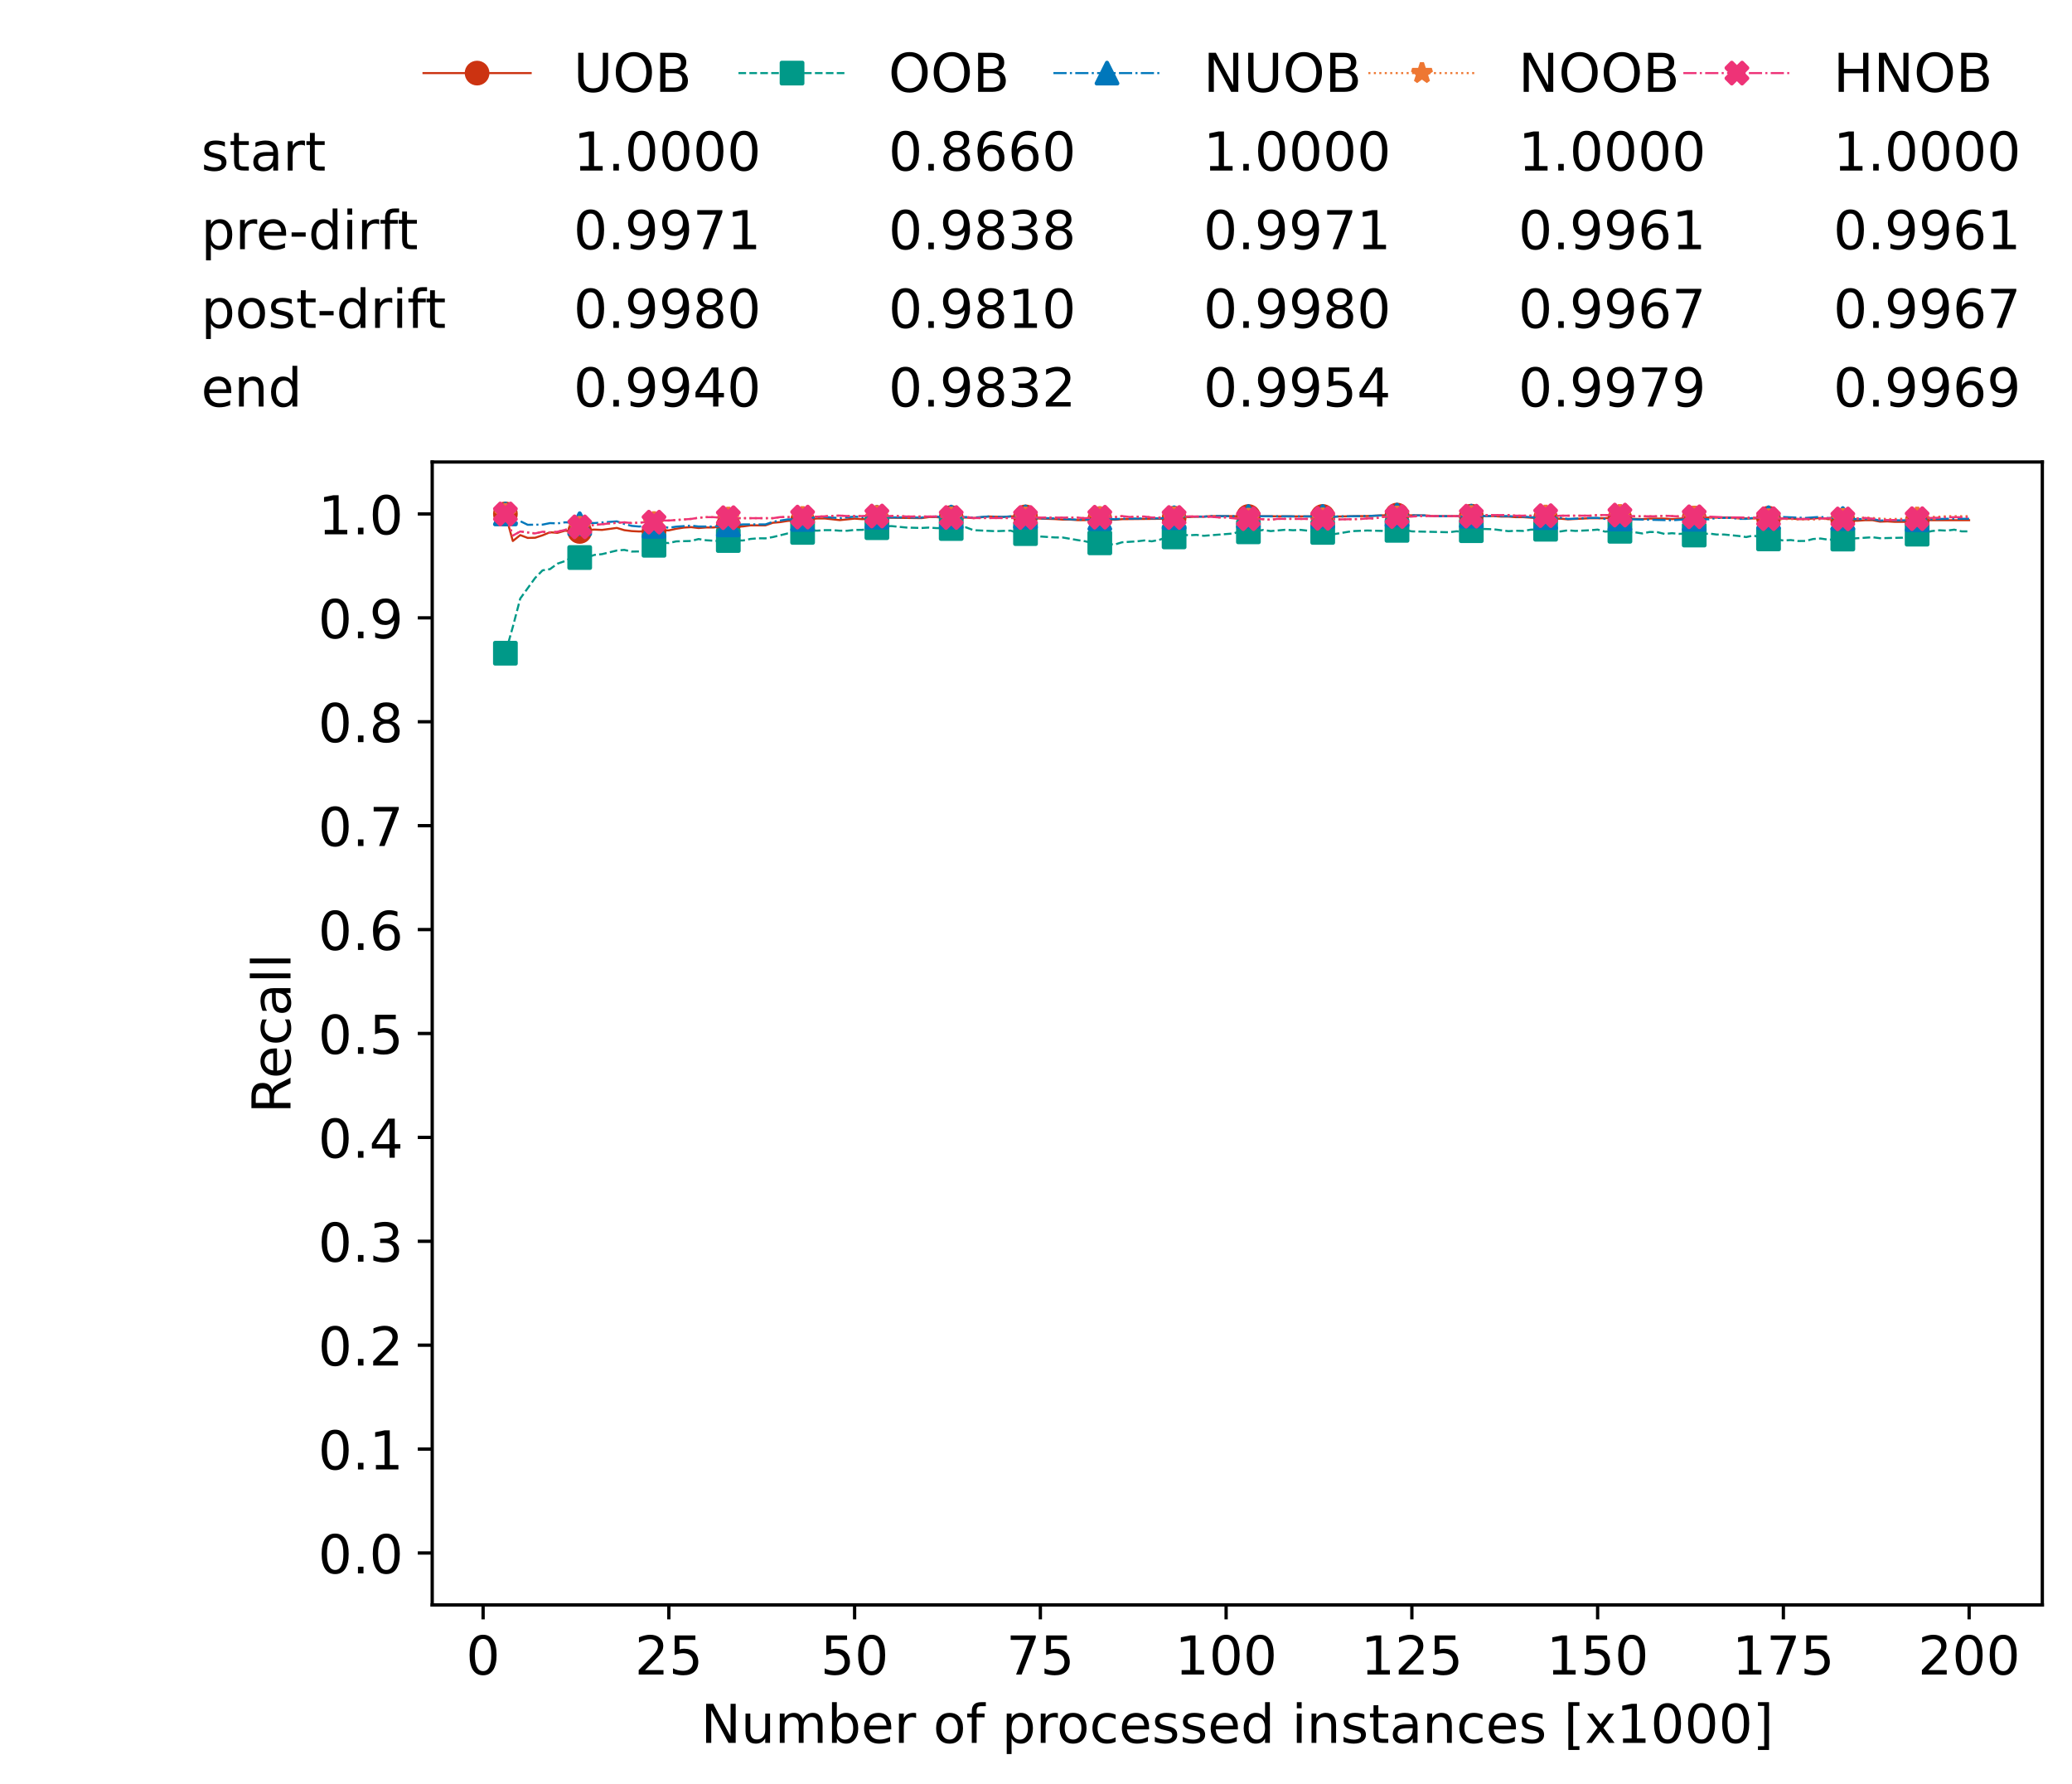 <?xml version="1.0" encoding="utf-8" standalone="no"?>
<!DOCTYPE svg PUBLIC "-//W3C//DTD SVG 1.1//EN"
  "http://www.w3.org/Graphics/SVG/1.1/DTD/svg11.dtd">
<!-- Created with matplotlib (https://matplotlib.org/) -->
<svg height="432.615pt" version="1.1" viewBox="0 0 502.65 432.615" width="502.65pt" xmlns="http://www.w3.org/2000/svg" xmlns:xlink="http://www.w3.org/1999/xlink">
 <defs>
  <style type="text/css">*{stroke-linecap:butt;stroke-linejoin:round;}</style>
 </defs>
 <g id="figure_1">
  <g id="patch_1">
   <path d="M 0 432.615 
L 502.65 432.615 
L 502.65 0 
L 0 0 
z
" style="fill:#ffffff;"/>
  </g>
  <g id="axes_1">
   <g id="patch_2">
    <path d="M 104.85 389.252 
L 495.45 389.252 
L 495.45 112.052 
L 104.85 112.052 
z
" style="fill:#ffffff;"/>
   </g>
   <g id="matplotlib.axis_1">
    <g id="xtick_1">
     <g id="line2d_1">
      <defs>
       <path d="M 0 0 
L 0 3.5 
" id="m3793c2a534" style="stroke:#000000;stroke-width:0.8;"/>
      </defs>
      <g>
       <use style="stroke:#000000;stroke-width:0.8;" x="117.197" xlink:href="#m3793c2a534" y="389.252"/>
      </g>
     </g>
     <g id="text_1">
      <!-- 0 -->
      <g transform="translate(113.061 406.13)scale(0.13 -0.13)">
       <defs>
        <path d="M 31.781 66.406 
Q 24.172 66.406 20.328 58.906 
Q 16.5 51.422 16.5 36.375 
Q 16.5 21.391 20.328 13.891 
Q 24.172 6.391 31.781 6.391 
Q 39.453 6.391 43.281 13.891 
Q 47.125 21.391 47.125 36.375 
Q 47.125 51.422 43.281 58.906 
Q 39.453 66.406 31.781 66.406 
z
M 31.781 74.219 
Q 44.047 74.219 50.516 64.516 
Q 56.984 54.828 56.984 36.375 
Q 56.984 17.969 50.516 8.266 
Q 44.047 -1.422 31.781 -1.422 
Q 19.531 -1.422 13.062 8.266 
Q 6.594 17.969 6.594 36.375 
Q 6.594 54.828 13.062 64.516 
Q 19.531 74.219 31.781 74.219 
z
" id="DejaVuSans-48"/>
       </defs>
       <use xlink:href="#DejaVuSans-48"/>
      </g>
     </g>
    </g>
    <g id="xtick_2">
     <g id="line2d_2">
      <g>
       <use style="stroke:#000000;stroke-width:0.8;" x="162.259" xlink:href="#m3793c2a534" y="389.252"/>
      </g>
     </g>
     <g id="text_2">
      <!-- 25 -->
      <g transform="translate(153.988 406.13)scale(0.13 -0.13)">
       <defs>
        <path d="M 19.188 8.297 
L 53.609 8.297 
L 53.609 0 
L 7.328 0 
L 7.328 8.297 
Q 12.938 14.109 22.625 23.891 
Q 32.328 33.688 34.812 36.531 
Q 39.547 41.844 41.422 45.531 
Q 43.312 49.219 43.312 52.781 
Q 43.312 58.594 39.234 62.25 
Q 35.156 65.922 28.609 65.922 
Q 23.969 65.922 18.812 64.312 
Q 13.672 62.703 7.812 59.422 
L 7.812 69.391 
Q 13.766 71.781 18.938 73 
Q 24.125 74.219 28.422 74.219 
Q 39.75 74.219 46.484 68.547 
Q 53.219 62.891 53.219 53.422 
Q 53.219 48.922 51.531 44.891 
Q 49.859 40.875 45.406 35.406 
Q 44.188 33.984 37.641 27.219 
Q 31.109 20.453 19.188 8.297 
z
" id="DejaVuSans-50"/>
        <path d="M 10.797 72.906 
L 49.516 72.906 
L 49.516 64.594 
L 19.828 64.594 
L 19.828 46.734 
Q 21.969 47.469 24.109 47.828 
Q 26.266 48.188 28.422 48.188 
Q 40.625 48.188 47.75 41.5 
Q 54.891 34.812 54.891 23.391 
Q 54.891 11.625 47.562 5.094 
Q 40.234 -1.422 26.906 -1.422 
Q 22.312 -1.422 17.547 -0.641 
Q 12.797 0.141 7.719 1.703 
L 7.719 11.625 
Q 12.109 9.234 16.797 8.062 
Q 21.484 6.891 26.703 6.891 
Q 35.156 6.891 40.078 11.328 
Q 45.016 15.766 45.016 23.391 
Q 45.016 31 40.078 35.438 
Q 35.156 39.891 26.703 39.891 
Q 22.75 39.891 18.812 39.016 
Q 14.891 38.141 10.797 36.281 
z
" id="DejaVuSans-53"/>
       </defs>
       <use xlink:href="#DejaVuSans-50"/>
       <use x="63.623" xlink:href="#DejaVuSans-53"/>
      </g>
     </g>
    </g>
    <g id="xtick_3">
     <g id="line2d_3">
      <g>
       <use style="stroke:#000000;stroke-width:0.8;" x="207.322" xlink:href="#m3793c2a534" y="389.252"/>
      </g>
     </g>
     <g id="text_3">
      <!-- 50 -->
      <g transform="translate(199.05 406.13)scale(0.13 -0.13)">
       <use xlink:href="#DejaVuSans-53"/>
       <use x="63.623" xlink:href="#DejaVuSans-48"/>
      </g>
     </g>
    </g>
    <g id="xtick_4">
     <g id="line2d_4">
      <g>
       <use style="stroke:#000000;stroke-width:0.8;" x="252.384" xlink:href="#m3793c2a534" y="389.252"/>
      </g>
     </g>
     <g id="text_4">
      <!-- 75 -->
      <g transform="translate(244.113 406.13)scale(0.13 -0.13)">
       <defs>
        <path d="M 8.203 72.906 
L 55.078 72.906 
L 55.078 68.703 
L 28.609 0 
L 18.312 0 
L 43.219 64.594 
L 8.203 64.594 
z
" id="DejaVuSans-55"/>
       </defs>
       <use xlink:href="#DejaVuSans-55"/>
       <use x="63.623" xlink:href="#DejaVuSans-53"/>
      </g>
     </g>
    </g>
    <g id="xtick_5">
     <g id="line2d_5">
      <g>
       <use style="stroke:#000000;stroke-width:0.8;" x="297.446" xlink:href="#m3793c2a534" y="389.252"/>
      </g>
     </g>
     <g id="text_5">
      <!-- 100 -->
      <g transform="translate(285.039 406.13)scale(0.13 -0.13)">
       <defs>
        <path d="M 12.406 8.297 
L 28.516 8.297 
L 28.516 63.922 
L 10.984 60.406 
L 10.984 69.391 
L 28.422 72.906 
L 38.281 72.906 
L 38.281 8.297 
L 54.391 8.297 
L 54.391 0 
L 12.406 0 
z
" id="DejaVuSans-49"/>
       </defs>
       <use xlink:href="#DejaVuSans-49"/>
       <use x="63.623" xlink:href="#DejaVuSans-48"/>
       <use x="127.246" xlink:href="#DejaVuSans-48"/>
      </g>
     </g>
    </g>
    <g id="xtick_6">
     <g id="line2d_6">
      <g>
       <use style="stroke:#000000;stroke-width:0.8;" x="342.509" xlink:href="#m3793c2a534" y="389.252"/>
      </g>
     </g>
     <g id="text_6">
      <!-- 125 -->
      <g transform="translate(330.102 406.13)scale(0.13 -0.13)">
       <use xlink:href="#DejaVuSans-49"/>
       <use x="63.623" xlink:href="#DejaVuSans-50"/>
       <use x="127.246" xlink:href="#DejaVuSans-53"/>
      </g>
     </g>
    </g>
    <g id="xtick_7">
     <g id="line2d_7">
      <g>
       <use style="stroke:#000000;stroke-width:0.8;" x="387.571" xlink:href="#m3793c2a534" y="389.252"/>
      </g>
     </g>
     <g id="text_7">
      <!-- 150 -->
      <g transform="translate(375.164 406.13)scale(0.13 -0.13)">
       <use xlink:href="#DejaVuSans-49"/>
       <use x="63.623" xlink:href="#DejaVuSans-53"/>
       <use x="127.246" xlink:href="#DejaVuSans-48"/>
      </g>
     </g>
    </g>
    <g id="xtick_8">
     <g id="line2d_8">
      <g>
       <use style="stroke:#000000;stroke-width:0.8;" x="432.633" xlink:href="#m3793c2a534" y="389.252"/>
      </g>
     </g>
     <g id="text_8">
      <!-- 175 -->
      <g transform="translate(420.226 406.13)scale(0.13 -0.13)">
       <use xlink:href="#DejaVuSans-49"/>
       <use x="63.623" xlink:href="#DejaVuSans-55"/>
       <use x="127.246" xlink:href="#DejaVuSans-53"/>
      </g>
     </g>
    </g>
    <g id="xtick_9">
     <g id="line2d_9">
      <g>
       <use style="stroke:#000000;stroke-width:0.8;" x="477.695" xlink:href="#m3793c2a534" y="389.252"/>
      </g>
     </g>
     <g id="text_9">
      <!-- 200 -->
      <g transform="translate(465.289 406.13)scale(0.13 -0.13)">
       <use xlink:href="#DejaVuSans-50"/>
       <use x="63.623" xlink:href="#DejaVuSans-48"/>
       <use x="127.246" xlink:href="#DejaVuSans-48"/>
      </g>
     </g>
    </g>
    <g id="text_10">
     <!-- Number of processed instances [x1000] -->
     <g transform="translate(170.025 422.711)scale(0.13 -0.13)">
      <defs>
       <path d="M 9.812 72.906 
L 23.094 72.906 
L 55.422 11.922 
L 55.422 72.906 
L 64.984 72.906 
L 64.984 0 
L 51.703 0 
L 19.391 60.984 
L 19.391 0 
L 9.812 0 
z
" id="DejaVuSans-78"/>
       <path d="M 8.5 21.578 
L 8.5 54.688 
L 17.484 54.688 
L 17.484 21.922 
Q 17.484 14.156 20.5 10.266 
Q 23.531 6.391 29.594 6.391 
Q 36.859 6.391 41.078 11.031 
Q 45.312 15.672 45.312 23.688 
L 45.312 54.688 
L 54.297 54.688 
L 54.297 0 
L 45.312 0 
L 45.312 8.406 
Q 42.047 3.422 37.719 1 
Q 33.406 -1.422 27.688 -1.422 
Q 18.266 -1.422 13.375 4.438 
Q 8.5 10.297 8.5 21.578 
z
M 31.109 56 
z
" id="DejaVuSans-117"/>
       <path d="M 52 44.188 
Q 55.375 50.25 60.062 53.125 
Q 64.75 56 71.094 56 
Q 79.641 56 84.281 50.016 
Q 88.922 44.047 88.922 33.016 
L 88.922 0 
L 79.891 0 
L 79.891 32.719 
Q 79.891 40.578 77.094 44.375 
Q 74.312 48.188 68.609 48.188 
Q 61.625 48.188 57.562 43.547 
Q 53.516 38.922 53.516 30.906 
L 53.516 0 
L 44.484 0 
L 44.484 32.719 
Q 44.484 40.625 41.703 44.406 
Q 38.922 48.188 33.109 48.188 
Q 26.219 48.188 22.156 43.531 
Q 18.109 38.875 18.109 30.906 
L 18.109 0 
L 9.078 0 
L 9.078 54.688 
L 18.109 54.688 
L 18.109 46.188 
Q 21.188 51.219 25.484 53.609 
Q 29.781 56 35.688 56 
Q 41.656 56 45.828 52.969 
Q 50 49.953 52 44.188 
z
" id="DejaVuSans-109"/>
       <path d="M 48.688 27.297 
Q 48.688 37.203 44.609 42.844 
Q 40.531 48.484 33.406 48.484 
Q 26.266 48.484 22.188 42.844 
Q 18.109 37.203 18.109 27.297 
Q 18.109 17.391 22.188 11.75 
Q 26.266 6.109 33.406 6.109 
Q 40.531 6.109 44.609 11.75 
Q 48.688 17.391 48.688 27.297 
z
M 18.109 46.391 
Q 20.953 51.266 25.266 53.625 
Q 29.594 56 35.594 56 
Q 45.562 56 51.781 48.094 
Q 58.016 40.188 58.016 27.297 
Q 58.016 14.406 51.781 6.484 
Q 45.562 -1.422 35.594 -1.422 
Q 29.594 -1.422 25.266 0.953 
Q 20.953 3.328 18.109 8.203 
L 18.109 0 
L 9.078 0 
L 9.078 75.984 
L 18.109 75.984 
z
" id="DejaVuSans-98"/>
       <path d="M 56.203 29.594 
L 56.203 25.203 
L 14.891 25.203 
Q 15.484 15.922 20.484 11.062 
Q 25.484 6.203 34.422 6.203 
Q 39.594 6.203 44.453 7.469 
Q 49.312 8.734 54.109 11.281 
L 54.109 2.781 
Q 49.266 0.734 44.188 -0.344 
Q 39.109 -1.422 33.891 -1.422 
Q 20.797 -1.422 13.156 6.188 
Q 5.516 13.812 5.516 26.812 
Q 5.516 40.234 12.766 48.109 
Q 20.016 56 32.328 56 
Q 43.359 56 49.781 48.891 
Q 56.203 41.797 56.203 29.594 
z
M 47.219 32.234 
Q 47.125 39.594 43.094 43.984 
Q 39.062 48.391 32.422 48.391 
Q 24.906 48.391 20.391 44.141 
Q 15.875 39.891 15.188 32.172 
z
" id="DejaVuSans-101"/>
       <path d="M 41.109 46.297 
Q 39.594 47.172 37.812 47.578 
Q 36.031 48 33.891 48 
Q 26.266 48 22.188 43.047 
Q 18.109 38.094 18.109 28.812 
L 18.109 0 
L 9.078 0 
L 9.078 54.688 
L 18.109 54.688 
L 18.109 46.188 
Q 20.953 51.172 25.484 53.578 
Q 30.031 56 36.531 56 
Q 37.453 56 38.578 55.875 
Q 39.703 55.766 41.062 55.516 
z
" id="DejaVuSans-114"/>
       <path id="DejaVuSans-32"/>
       <path d="M 30.609 48.391 
Q 23.391 48.391 19.188 42.75 
Q 14.984 37.109 14.984 27.297 
Q 14.984 17.484 19.156 11.844 
Q 23.344 6.203 30.609 6.203 
Q 37.797 6.203 41.984 11.859 
Q 46.188 17.531 46.188 27.297 
Q 46.188 37.016 41.984 42.703 
Q 37.797 48.391 30.609 48.391 
z
M 30.609 56 
Q 42.328 56 49.016 48.375 
Q 55.719 40.766 55.719 27.297 
Q 55.719 13.875 49.016 6.219 
Q 42.328 -1.422 30.609 -1.422 
Q 18.844 -1.422 12.172 6.219 
Q 5.516 13.875 5.516 27.297 
Q 5.516 40.766 12.172 48.375 
Q 18.844 56 30.609 56 
z
" id="DejaVuSans-111"/>
       <path d="M 37.109 75.984 
L 37.109 68.5 
L 28.516 68.5 
Q 23.688 68.5 21.797 66.547 
Q 19.922 64.594 19.922 59.516 
L 19.922 54.688 
L 34.719 54.688 
L 34.719 47.703 
L 19.922 47.703 
L 19.922 0 
L 10.891 0 
L 10.891 47.703 
L 2.297 47.703 
L 2.297 54.688 
L 10.891 54.688 
L 10.891 58.5 
Q 10.891 67.625 15.141 71.797 
Q 19.391 75.984 28.609 75.984 
z
" id="DejaVuSans-102"/>
       <path d="M 18.109 8.203 
L 18.109 -20.797 
L 9.078 -20.797 
L 9.078 54.688 
L 18.109 54.688 
L 18.109 46.391 
Q 20.953 51.266 25.266 53.625 
Q 29.594 56 35.594 56 
Q 45.562 56 51.781 48.094 
Q 58.016 40.188 58.016 27.297 
Q 58.016 14.406 51.781 6.484 
Q 45.562 -1.422 35.594 -1.422 
Q 29.594 -1.422 25.266 0.953 
Q 20.953 3.328 18.109 8.203 
z
M 48.688 27.297 
Q 48.688 37.203 44.609 42.844 
Q 40.531 48.484 33.406 48.484 
Q 26.266 48.484 22.188 42.844 
Q 18.109 37.203 18.109 27.297 
Q 18.109 17.391 22.188 11.75 
Q 26.266 6.109 33.406 6.109 
Q 40.531 6.109 44.609 11.75 
Q 48.688 17.391 48.688 27.297 
z
" id="DejaVuSans-112"/>
       <path d="M 48.781 52.594 
L 48.781 44.188 
Q 44.969 46.297 41.141 47.344 
Q 37.312 48.391 33.406 48.391 
Q 24.656 48.391 19.812 42.844 
Q 14.984 37.312 14.984 27.297 
Q 14.984 17.281 19.812 11.734 
Q 24.656 6.203 33.406 6.203 
Q 37.312 6.203 41.141 7.25 
Q 44.969 8.297 48.781 10.406 
L 48.781 2.094 
Q 45.016 0.344 40.984 -0.531 
Q 36.969 -1.422 32.422 -1.422 
Q 20.062 -1.422 12.781 6.344 
Q 5.516 14.109 5.516 27.297 
Q 5.516 40.672 12.859 48.328 
Q 20.219 56 33.016 56 
Q 37.156 56 41.109 55.141 
Q 45.062 54.297 48.781 52.594 
z
" id="DejaVuSans-99"/>
       <path d="M 44.281 53.078 
L 44.281 44.578 
Q 40.484 46.531 36.375 47.5 
Q 32.281 48.484 27.875 48.484 
Q 21.188 48.484 17.844 46.438 
Q 14.5 44.391 14.5 40.281 
Q 14.5 37.156 16.891 35.375 
Q 19.281 33.594 26.516 31.984 
L 29.594 31.297 
Q 39.156 29.25 43.188 25.516 
Q 47.219 21.781 47.219 15.094 
Q 47.219 7.469 41.188 3.016 
Q 35.156 -1.422 24.609 -1.422 
Q 20.219 -1.422 15.453 -0.562 
Q 10.688 0.297 5.422 2 
L 5.422 11.281 
Q 10.406 8.688 15.234 7.391 
Q 20.062 6.109 24.812 6.109 
Q 31.156 6.109 34.562 8.281 
Q 37.984 10.453 37.984 14.406 
Q 37.984 18.062 35.516 20.016 
Q 33.062 21.969 24.703 23.781 
L 21.578 24.516 
Q 13.234 26.266 9.516 29.906 
Q 5.812 33.547 5.812 39.891 
Q 5.812 47.609 11.281 51.797 
Q 16.75 56 26.812 56 
Q 31.781 56 36.172 55.266 
Q 40.578 54.547 44.281 53.078 
z
" id="DejaVuSans-115"/>
       <path d="M 45.406 46.391 
L 45.406 75.984 
L 54.391 75.984 
L 54.391 0 
L 45.406 0 
L 45.406 8.203 
Q 42.578 3.328 38.25 0.953 
Q 33.938 -1.422 27.875 -1.422 
Q 17.969 -1.422 11.734 6.484 
Q 5.516 14.406 5.516 27.297 
Q 5.516 40.188 11.734 48.094 
Q 17.969 56 27.875 56 
Q 33.938 56 38.25 53.625 
Q 42.578 51.266 45.406 46.391 
z
M 14.797 27.297 
Q 14.797 17.391 18.875 11.75 
Q 22.953 6.109 30.078 6.109 
Q 37.203 6.109 41.297 11.75 
Q 45.406 17.391 45.406 27.297 
Q 45.406 37.203 41.297 42.844 
Q 37.203 48.484 30.078 48.484 
Q 22.953 48.484 18.875 42.844 
Q 14.797 37.203 14.797 27.297 
z
" id="DejaVuSans-100"/>
       <path d="M 9.422 54.688 
L 18.406 54.688 
L 18.406 0 
L 9.422 0 
z
M 9.422 75.984 
L 18.406 75.984 
L 18.406 64.594 
L 9.422 64.594 
z
" id="DejaVuSans-105"/>
       <path d="M 54.891 33.016 
L 54.891 0 
L 45.906 0 
L 45.906 32.719 
Q 45.906 40.484 42.875 44.328 
Q 39.844 48.188 33.797 48.188 
Q 26.516 48.188 22.312 43.547 
Q 18.109 38.922 18.109 30.906 
L 18.109 0 
L 9.078 0 
L 9.078 54.688 
L 18.109 54.688 
L 18.109 46.188 
Q 21.344 51.125 25.703 53.562 
Q 30.078 56 35.797 56 
Q 45.219 56 50.047 50.172 
Q 54.891 44.344 54.891 33.016 
z
" id="DejaVuSans-110"/>
       <path d="M 18.312 70.219 
L 18.312 54.688 
L 36.812 54.688 
L 36.812 47.703 
L 18.312 47.703 
L 18.312 18.016 
Q 18.312 11.328 20.141 9.422 
Q 21.969 7.516 27.594 7.516 
L 36.812 7.516 
L 36.812 0 
L 27.594 0 
Q 17.188 0 13.234 3.875 
Q 9.281 7.766 9.281 18.016 
L 9.281 47.703 
L 2.688 47.703 
L 2.688 54.688 
L 9.281 54.688 
L 9.281 70.219 
z
" id="DejaVuSans-116"/>
       <path d="M 34.281 27.484 
Q 23.391 27.484 19.188 25 
Q 14.984 22.516 14.984 16.5 
Q 14.984 11.719 18.141 8.906 
Q 21.297 6.109 26.703 6.109 
Q 34.188 6.109 38.703 11.406 
Q 43.219 16.703 43.219 25.484 
L 43.219 27.484 
z
M 52.203 31.203 
L 52.203 0 
L 43.219 0 
L 43.219 8.297 
Q 40.141 3.328 35.547 0.953 
Q 30.953 -1.422 24.312 -1.422 
Q 15.922 -1.422 10.953 3.297 
Q 6 8.016 6 15.922 
Q 6 25.141 12.172 29.828 
Q 18.359 34.516 30.609 34.516 
L 43.219 34.516 
L 43.219 35.406 
Q 43.219 41.609 39.141 45 
Q 35.062 48.391 27.688 48.391 
Q 23 48.391 18.547 47.266 
Q 14.109 46.141 10.016 43.891 
L 10.016 52.203 
Q 14.938 54.109 19.578 55.047 
Q 24.219 56 28.609 56 
Q 40.484 56 46.344 49.844 
Q 52.203 43.703 52.203 31.203 
z
" id="DejaVuSans-97"/>
       <path d="M 8.594 75.984 
L 29.297 75.984 
L 29.297 69 
L 17.578 69 
L 17.578 -6.203 
L 29.297 -6.203 
L 29.297 -13.188 
L 8.594 -13.188 
z
" id="DejaVuSans-91"/>
       <path d="M 54.891 54.688 
L 35.109 28.078 
L 55.906 0 
L 45.312 0 
L 29.391 21.484 
L 13.484 0 
L 2.875 0 
L 24.125 28.609 
L 4.688 54.688 
L 15.281 54.688 
L 29.781 35.203 
L 44.281 54.688 
z
" id="DejaVuSans-120"/>
       <path d="M 30.422 75.984 
L 30.422 -13.188 
L 9.719 -13.188 
L 9.719 -6.203 
L 21.391 -6.203 
L 21.391 69 
L 9.719 69 
L 9.719 75.984 
z
" id="DejaVuSans-93"/>
      </defs>
      <use xlink:href="#DejaVuSans-78"/>
      <use x="74.805" xlink:href="#DejaVuSans-117"/>
      <use x="138.184" xlink:href="#DejaVuSans-109"/>
      <use x="235.596" xlink:href="#DejaVuSans-98"/>
      <use x="299.072" xlink:href="#DejaVuSans-101"/>
      <use x="360.596" xlink:href="#DejaVuSans-114"/>
      <use x="401.709" xlink:href="#DejaVuSans-32"/>
      <use x="433.496" xlink:href="#DejaVuSans-111"/>
      <use x="494.678" xlink:href="#DejaVuSans-102"/>
      <use x="529.883" xlink:href="#DejaVuSans-32"/>
      <use x="561.67" xlink:href="#DejaVuSans-112"/>
      <use x="625.146" xlink:href="#DejaVuSans-114"/>
      <use x="664.01" xlink:href="#DejaVuSans-111"/>
      <use x="725.191" xlink:href="#DejaVuSans-99"/>
      <use x="780.172" xlink:href="#DejaVuSans-101"/>
      <use x="841.695" xlink:href="#DejaVuSans-115"/>
      <use x="893.795" xlink:href="#DejaVuSans-115"/>
      <use x="945.895" xlink:href="#DejaVuSans-101"/>
      <use x="1007.418" xlink:href="#DejaVuSans-100"/>
      <use x="1070.895" xlink:href="#DejaVuSans-32"/>
      <use x="1102.682" xlink:href="#DejaVuSans-105"/>
      <use x="1130.465" xlink:href="#DejaVuSans-110"/>
      <use x="1193.844" xlink:href="#DejaVuSans-115"/>
      <use x="1245.943" xlink:href="#DejaVuSans-116"/>
      <use x="1285.152" xlink:href="#DejaVuSans-97"/>
      <use x="1346.432" xlink:href="#DejaVuSans-110"/>
      <use x="1409.811" xlink:href="#DejaVuSans-99"/>
      <use x="1464.791" xlink:href="#DejaVuSans-101"/>
      <use x="1526.314" xlink:href="#DejaVuSans-115"/>
      <use x="1578.414" xlink:href="#DejaVuSans-32"/>
      <use x="1610.201" xlink:href="#DejaVuSans-91"/>
      <use x="1649.215" xlink:href="#DejaVuSans-120"/>
      <use x="1708.395" xlink:href="#DejaVuSans-49"/>
      <use x="1772.018" xlink:href="#DejaVuSans-48"/>
      <use x="1835.641" xlink:href="#DejaVuSans-48"/>
      <use x="1899.264" xlink:href="#DejaVuSans-48"/>
      <use x="1962.887" xlink:href="#DejaVuSans-93"/>
     </g>
    </g>
   </g>
   <g id="matplotlib.axis_2">
    <g id="ytick_1">
     <g id="line2d_10">
      <defs>
       <path d="M 0 0 
L -3.5 0 
" id="m8bb01c1e3c" style="stroke:#000000;stroke-width:0.8;"/>
      </defs>
      <g>
       <use style="stroke:#000000;stroke-width:0.8;" x="104.85" xlink:href="#m8bb01c1e3c" y="376.652"/>
      </g>
     </g>
     <g id="text_11">
      <!-- 0.0 -->
      <g transform="translate(77.176 381.591)scale(0.13 -0.13)">
       <defs>
        <path d="M 10.688 12.406 
L 21 12.406 
L 21 0 
L 10.688 0 
z
" id="DejaVuSans-46"/>
       </defs>
       <use xlink:href="#DejaVuSans-48"/>
       <use x="63.623" xlink:href="#DejaVuSans-46"/>
       <use x="95.41" xlink:href="#DejaVuSans-48"/>
      </g>
     </g>
    </g>
    <g id="ytick_2">
     <g id="line2d_11">
      <g>
       <use style="stroke:#000000;stroke-width:0.8;" x="104.85" xlink:href="#m8bb01c1e3c" y="351.452"/>
      </g>
     </g>
     <g id="text_12">
      <!-- 0.1 -->
      <g transform="translate(77.176 356.391)scale(0.13 -0.13)">
       <use xlink:href="#DejaVuSans-48"/>
       <use x="63.623" xlink:href="#DejaVuSans-46"/>
       <use x="95.41" xlink:href="#DejaVuSans-49"/>
      </g>
     </g>
    </g>
    <g id="ytick_3">
     <g id="line2d_12">
      <g>
       <use style="stroke:#000000;stroke-width:0.8;" x="104.85" xlink:href="#m8bb01c1e3c" y="326.252"/>
      </g>
     </g>
     <g id="text_13">
      <!-- 0.2 -->
      <g transform="translate(77.176 331.191)scale(0.13 -0.13)">
       <use xlink:href="#DejaVuSans-48"/>
       <use x="63.623" xlink:href="#DejaVuSans-46"/>
       <use x="95.41" xlink:href="#DejaVuSans-50"/>
      </g>
     </g>
    </g>
    <g id="ytick_4">
     <g id="line2d_13">
      <g>
       <use style="stroke:#000000;stroke-width:0.8;" x="104.85" xlink:href="#m8bb01c1e3c" y="301.052"/>
      </g>
     </g>
     <g id="text_14">
      <!-- 0.3 -->
      <g transform="translate(77.176 305.991)scale(0.13 -0.13)">
       <defs>
        <path d="M 40.578 39.312 
Q 47.656 37.797 51.625 33 
Q 55.609 28.219 55.609 21.188 
Q 55.609 10.406 48.188 4.484 
Q 40.766 -1.422 27.094 -1.422 
Q 22.516 -1.422 17.656 -0.516 
Q 12.797 0.391 7.625 2.203 
L 7.625 11.719 
Q 11.719 9.328 16.594 8.109 
Q 21.484 6.891 26.812 6.891 
Q 36.078 6.891 40.938 10.547 
Q 45.797 14.203 45.797 21.188 
Q 45.797 27.641 41.281 31.266 
Q 36.766 34.906 28.719 34.906 
L 20.219 34.906 
L 20.219 43.016 
L 29.109 43.016 
Q 36.375 43.016 40.234 45.922 
Q 44.094 48.828 44.094 54.297 
Q 44.094 59.906 40.109 62.906 
Q 36.141 65.922 28.719 65.922 
Q 24.656 65.922 20.016 65.031 
Q 15.375 64.156 9.812 62.312 
L 9.812 71.094 
Q 15.438 72.656 20.344 73.438 
Q 25.25 74.219 29.594 74.219 
Q 40.828 74.219 47.359 69.109 
Q 53.906 64.016 53.906 55.328 
Q 53.906 49.266 50.438 45.094 
Q 46.969 40.922 40.578 39.312 
z
" id="DejaVuSans-51"/>
       </defs>
       <use xlink:href="#DejaVuSans-48"/>
       <use x="63.623" xlink:href="#DejaVuSans-46"/>
       <use x="95.41" xlink:href="#DejaVuSans-51"/>
      </g>
     </g>
    </g>
    <g id="ytick_5">
     <g id="line2d_14">
      <g>
       <use style="stroke:#000000;stroke-width:0.8;" x="104.85" xlink:href="#m8bb01c1e3c" y="275.852"/>
      </g>
     </g>
     <g id="text_15">
      <!-- 0.4 -->
      <g transform="translate(77.176 280.791)scale(0.13 -0.13)">
       <defs>
        <path d="M 37.797 64.312 
L 12.891 25.391 
L 37.797 25.391 
z
M 35.203 72.906 
L 47.609 72.906 
L 47.609 25.391 
L 58.016 25.391 
L 58.016 17.188 
L 47.609 17.188 
L 47.609 0 
L 37.797 0 
L 37.797 17.188 
L 4.891 17.188 
L 4.891 26.703 
z
" id="DejaVuSans-52"/>
       </defs>
       <use xlink:href="#DejaVuSans-48"/>
       <use x="63.623" xlink:href="#DejaVuSans-46"/>
       <use x="95.41" xlink:href="#DejaVuSans-52"/>
      </g>
     </g>
    </g>
    <g id="ytick_6">
     <g id="line2d_15">
      <g>
       <use style="stroke:#000000;stroke-width:0.8;" x="104.85" xlink:href="#m8bb01c1e3c" y="250.652"/>
      </g>
     </g>
     <g id="text_16">
      <!-- 0.5 -->
      <g transform="translate(77.176 255.591)scale(0.13 -0.13)">
       <use xlink:href="#DejaVuSans-48"/>
       <use x="63.623" xlink:href="#DejaVuSans-46"/>
       <use x="95.41" xlink:href="#DejaVuSans-53"/>
      </g>
     </g>
    </g>
    <g id="ytick_7">
     <g id="line2d_16">
      <g>
       <use style="stroke:#000000;stroke-width:0.8;" x="104.85" xlink:href="#m8bb01c1e3c" y="225.452"/>
      </g>
     </g>
     <g id="text_17">
      <!-- 0.6 -->
      <g transform="translate(77.176 230.391)scale(0.13 -0.13)">
       <defs>
        <path d="M 33.016 40.375 
Q 26.375 40.375 22.484 35.828 
Q 18.609 31.297 18.609 23.391 
Q 18.609 15.531 22.484 10.953 
Q 26.375 6.391 33.016 6.391 
Q 39.656 6.391 43.531 10.953 
Q 47.406 15.531 47.406 23.391 
Q 47.406 31.297 43.531 35.828 
Q 39.656 40.375 33.016 40.375 
z
M 52.594 71.297 
L 52.594 62.312 
Q 48.875 64.062 45.094 64.984 
Q 41.312 65.922 37.594 65.922 
Q 27.828 65.922 22.672 59.328 
Q 17.531 52.734 16.797 39.406 
Q 19.672 43.656 24.016 45.922 
Q 28.375 48.188 33.594 48.188 
Q 44.578 48.188 50.953 41.516 
Q 57.328 34.859 57.328 23.391 
Q 57.328 12.156 50.688 5.359 
Q 44.047 -1.422 33.016 -1.422 
Q 20.359 -1.422 13.672 8.266 
Q 6.984 17.969 6.984 36.375 
Q 6.984 53.656 15.188 63.938 
Q 23.391 74.219 37.203 74.219 
Q 40.922 74.219 44.703 73.484 
Q 48.484 72.75 52.594 71.297 
z
" id="DejaVuSans-54"/>
       </defs>
       <use xlink:href="#DejaVuSans-48"/>
       <use x="63.623" xlink:href="#DejaVuSans-46"/>
       <use x="95.41" xlink:href="#DejaVuSans-54"/>
      </g>
     </g>
    </g>
    <g id="ytick_8">
     <g id="line2d_17">
      <g>
       <use style="stroke:#000000;stroke-width:0.8;" x="104.85" xlink:href="#m8bb01c1e3c" y="200.252"/>
      </g>
     </g>
     <g id="text_18">
      <!-- 0.7 -->
      <g transform="translate(77.176 205.191)scale(0.13 -0.13)">
       <use xlink:href="#DejaVuSans-48"/>
       <use x="63.623" xlink:href="#DejaVuSans-46"/>
       <use x="95.41" xlink:href="#DejaVuSans-55"/>
      </g>
     </g>
    </g>
    <g id="ytick_9">
     <g id="line2d_18">
      <g>
       <use style="stroke:#000000;stroke-width:0.8;" x="104.85" xlink:href="#m8bb01c1e3c" y="175.052"/>
      </g>
     </g>
     <g id="text_19">
      <!-- 0.8 -->
      <g transform="translate(77.176 179.991)scale(0.13 -0.13)">
       <defs>
        <path d="M 31.781 34.625 
Q 24.75 34.625 20.719 30.859 
Q 16.703 27.094 16.703 20.516 
Q 16.703 13.922 20.719 10.156 
Q 24.75 6.391 31.781 6.391 
Q 38.812 6.391 42.859 10.172 
Q 46.922 13.969 46.922 20.516 
Q 46.922 27.094 42.891 30.859 
Q 38.875 34.625 31.781 34.625 
z
M 21.922 38.812 
Q 15.578 40.375 12.031 44.719 
Q 8.5 49.078 8.5 55.328 
Q 8.5 64.062 14.719 69.141 
Q 20.953 74.219 31.781 74.219 
Q 42.672 74.219 48.875 69.141 
Q 55.078 64.062 55.078 55.328 
Q 55.078 49.078 51.531 44.719 
Q 48 40.375 41.703 38.812 
Q 48.828 37.156 52.797 32.312 
Q 56.781 27.484 56.781 20.516 
Q 56.781 9.906 50.312 4.234 
Q 43.844 -1.422 31.781 -1.422 
Q 19.734 -1.422 13.25 4.234 
Q 6.781 9.906 6.781 20.516 
Q 6.781 27.484 10.781 32.312 
Q 14.797 37.156 21.922 38.812 
z
M 18.312 54.391 
Q 18.312 48.734 21.844 45.562 
Q 25.391 42.391 31.781 42.391 
Q 38.141 42.391 41.719 45.562 
Q 45.312 48.734 45.312 54.391 
Q 45.312 60.062 41.719 63.234 
Q 38.141 66.406 31.781 66.406 
Q 25.391 66.406 21.844 63.234 
Q 18.312 60.062 18.312 54.391 
z
" id="DejaVuSans-56"/>
       </defs>
       <use xlink:href="#DejaVuSans-48"/>
       <use x="63.623" xlink:href="#DejaVuSans-46"/>
       <use x="95.41" xlink:href="#DejaVuSans-56"/>
      </g>
     </g>
    </g>
    <g id="ytick_10">
     <g id="line2d_19">
      <g>
       <use style="stroke:#000000;stroke-width:0.8;" x="104.85" xlink:href="#m8bb01c1e3c" y="149.852"/>
      </g>
     </g>
     <g id="text_20">
      <!-- 0.9 -->
      <g transform="translate(77.176 154.791)scale(0.13 -0.13)">
       <defs>
        <path d="M 10.984 1.516 
L 10.984 10.5 
Q 14.703 8.734 18.5 7.812 
Q 22.312 6.891 25.984 6.891 
Q 35.75 6.891 40.891 13.453 
Q 46.047 20.016 46.781 33.406 
Q 43.953 29.203 39.594 26.953 
Q 35.25 24.703 29.984 24.703 
Q 19.047 24.703 12.672 31.312 
Q 6.297 37.938 6.297 49.422 
Q 6.297 60.641 12.938 67.422 
Q 19.578 74.219 30.609 74.219 
Q 43.266 74.219 49.922 64.516 
Q 56.594 54.828 56.594 36.375 
Q 56.594 19.141 48.406 8.859 
Q 40.234 -1.422 26.422 -1.422 
Q 22.703 -1.422 18.891 -0.688 
Q 15.094 0.047 10.984 1.516 
z
M 30.609 32.422 
Q 37.25 32.422 41.125 36.953 
Q 45.016 41.5 45.016 49.422 
Q 45.016 57.281 41.125 61.844 
Q 37.25 66.406 30.609 66.406 
Q 23.969 66.406 20.094 61.844 
Q 16.219 57.281 16.219 49.422 
Q 16.219 41.5 20.094 36.953 
Q 23.969 32.422 30.609 32.422 
z
" id="DejaVuSans-57"/>
       </defs>
       <use xlink:href="#DejaVuSans-48"/>
       <use x="63.623" xlink:href="#DejaVuSans-46"/>
       <use x="95.41" xlink:href="#DejaVuSans-57"/>
      </g>
     </g>
    </g>
    <g id="ytick_11">
     <g id="line2d_20">
      <g>
       <use style="stroke:#000000;stroke-width:0.8;" x="104.85" xlink:href="#m8bb01c1e3c" y="124.652"/>
      </g>
     </g>
     <g id="text_21">
      <!-- 1.0 -->
      <g transform="translate(77.176 129.591)scale(0.13 -0.13)">
       <use xlink:href="#DejaVuSans-49"/>
       <use x="63.623" xlink:href="#DejaVuSans-46"/>
       <use x="95.41" xlink:href="#DejaVuSans-48"/>
      </g>
     </g>
    </g>
    <g id="text_22">
     <!-- Recall -->
     <g transform="translate(70.472 270.044)rotate(-90)scale(0.13 -0.13)">
      <defs>
       <path d="M 44.391 34.188 
Q 47.562 33.109 50.562 29.594 
Q 53.562 26.078 56.594 19.922 
L 66.609 0 
L 56 0 
L 46.688 18.703 
Q 43.062 26.031 39.672 28.422 
Q 36.281 30.812 30.422 30.812 
L 19.672 30.812 
L 19.672 0 
L 9.812 0 
L 9.812 72.906 
L 32.078 72.906 
Q 44.578 72.906 50.734 67.672 
Q 56.891 62.453 56.891 51.906 
Q 56.891 45.016 53.688 40.469 
Q 50.484 35.938 44.391 34.188 
z
M 19.672 64.797 
L 19.672 38.922 
L 32.078 38.922 
Q 39.203 38.922 42.844 42.219 
Q 46.484 45.516 46.484 51.906 
Q 46.484 58.297 42.844 61.547 
Q 39.203 64.797 32.078 64.797 
z
" id="DejaVuSans-82"/>
       <path d="M 9.422 75.984 
L 18.406 75.984 
L 18.406 0 
L 9.422 0 
z
" id="DejaVuSans-108"/>
      </defs>
      <use xlink:href="#DejaVuSans-82"/>
      <use x="64.982" xlink:href="#DejaVuSans-101"/>
      <use x="126.506" xlink:href="#DejaVuSans-99"/>
      <use x="181.486" xlink:href="#DejaVuSans-97"/>
      <use x="242.766" xlink:href="#DejaVuSans-108"/>
      <use x="270.549" xlink:href="#DejaVuSans-108"/>
     </g>
    </g>
   </g>
   <g id="line2d_21"/>
   <g id="line2d_22"/>
   <g id="line2d_23"/>
   <g id="line2d_24"/>
   <g id="line2d_25"/>
   <g id="line2d_26">
    <path clip-path="url(#pd634df5dae)" d="M 122.605 124.652 
L 124.407 131.214 
L 126.21 129.777 
L 128.012 130.464 
L 129.815 130.422 
L 131.617 129.832 
L 133.419 129.092 
L 135.222 129.237 
L 137.024 128.727 
L 140.629 128.892 
L 142.432 128.538 
L 144.234 128.441 
L 146.037 128.524 
L 149.642 128.04 
L 151.444 128.582 
L 153.247 128.81 
L 155.049 128.9 
L 156.852 128.824 
L 158.654 128.935 
L 160.457 128.613 
L 162.259 128.633 
L 164.062 128.239 
L 165.864 127.959 
L 167.667 127.848 
L 169.469 128.065 
L 171.272 127.932 
L 173.074 127.932 
L 176.679 127.434 
L 178.482 127.797 
L 180.284 127.666 
L 182.087 127.419 
L 185.692 127.419 
L 187.494 126.789 
L 189.297 126.629 
L 191.099 126.336 
L 192.902 126.199 
L 194.704 126.213 
L 196.507 125.879 
L 198.309 125.746 
L 200.112 125.746 
L 203.717 126.145 
L 207.322 125.782 
L 209.124 125.913 
L 212.729 125.913 
L 214.532 125.549 
L 223.544 125.659 
L 225.347 125.417 
L 227.149 125.417 
L 228.952 125.545 
L 234.359 125.529 
L 236.162 125.666 
L 239.767 125.267 
L 243.372 125.374 
L 245.174 125.243 
L 246.976 125.243 
L 248.779 125.364 
L 250.581 125.644 
L 252.384 125.774 
L 255.989 125.894 
L 257.791 126.016 
L 259.594 126.016 
L 261.396 126.146 
L 263.199 126.146 
L 266.804 125.909 
L 268.606 125.909 
L 270.409 126.053 
L 272.211 125.916 
L 283.026 125.809 
L 284.829 125.688 
L 286.631 125.408 
L 288.434 125.416 
L 290.236 125.295 
L 292.039 125.297 
L 293.841 125.175 
L 320.879 125.258 
L 322.681 125.403 
L 324.484 125.265 
L 331.694 125.155 
L 337.101 124.924 
L 346.114 125.027 
L 347.916 125.193 
L 353.324 125.193 
L 355.126 125.317 
L 358.731 125.168 
L 362.336 125.168 
L 364.138 125.289 
L 365.941 125.289 
L 367.743 125.429 
L 369.546 125.429 
L 373.151 125.671 
L 374.953 125.671 
L 376.756 125.795 
L 378.558 125.795 
L 380.361 125.957 
L 385.768 125.688 
L 389.373 125.688 
L 391.176 125.564 
L 392.978 125.724 
L 398.386 125.9 
L 400.188 125.779 
L 403.793 125.785 
L 405.596 125.903 
L 409.201 125.662 
L 411.003 125.662 
L 412.806 125.537 
L 420.016 125.507 
L 421.818 125.726 
L 434.436 125.768 
L 436.238 125.887 
L 438.041 125.887 
L 441.646 125.622 
L 443.448 125.902 
L 445.251 125.902 
L 447.053 126.159 
L 448.856 126.292 
L 450.658 126.292 
L 452.461 126.161 
L 454.263 126.161 
L 456.066 126.517 
L 457.868 126.456 
L 459.671 126.569 
L 463.276 126.569 
L 465.078 126.446 
L 466.881 126.166 
L 477.695 126.163 
L 477.695 126.163 
" style="fill:none;stroke:#cc3311;stroke-linecap:square;stroke-width:0.5;"/>
    <defs>
     <path d="M 0 2.5 
C 0.663 2.5 1.299 2.237 1.768 1.768 
C 2.237 1.299 2.5 0.663 2.5 0 
C 2.5 -0.663 2.237 -1.299 1.768 -1.768 
C 1.299 -2.237 0.663 -2.5 0 -2.5 
C -0.663 -2.5 -1.299 -2.237 -1.768 -1.768 
C -2.237 -1.299 -2.5 -0.663 -2.5 0 
C -2.5 0.663 -2.237 1.299 -1.768 1.768 
C -1.299 2.237 -0.663 2.5 0 2.5 
z
" id="m17f919da7a" style="stroke:#cc3311;"/>
    </defs>
    <g clip-path="url(#pd634df5dae)">
     <use style="fill:#cc3311;stroke:#cc3311;" x="122.605" xlink:href="#m17f919da7a" y="124.652"/>
     <use style="fill:#cc3311;stroke:#cc3311;" x="140.629" xlink:href="#m17f919da7a" y="128.892"/>
     <use style="fill:#cc3311;stroke:#cc3311;" x="158.654" xlink:href="#m17f919da7a" y="128.935"/>
     <use style="fill:#cc3311;stroke:#cc3311;" x="176.679" xlink:href="#m17f919da7a" y="127.434"/>
     <use style="fill:#cc3311;stroke:#cc3311;" x="194.704" xlink:href="#m17f919da7a" y="126.213"/>
     <use style="fill:#cc3311;stroke:#cc3311;" x="212.729" xlink:href="#m17f919da7a" y="125.913"/>
     <use style="fill:#cc3311;stroke:#cc3311;" x="230.754" xlink:href="#m17f919da7a" y="125.529"/>
     <use style="fill:#cc3311;stroke:#cc3311;" x="248.779" xlink:href="#m17f919da7a" y="125.364"/>
     <use style="fill:#cc3311;stroke:#cc3311;" x="266.804" xlink:href="#m17f919da7a" y="125.909"/>
     <use style="fill:#cc3311;stroke:#cc3311;" x="284.829" xlink:href="#m17f919da7a" y="125.688"/>
     <use style="fill:#cc3311;stroke:#cc3311;" x="302.854" xlink:href="#m17f919da7a" y="125.276"/>
     <use style="fill:#cc3311;stroke:#cc3311;" x="320.879" xlink:href="#m17f919da7a" y="125.258"/>
     <use style="fill:#cc3311;stroke:#cc3311;" x="338.904" xlink:href="#m17f919da7a" y="124.924"/>
     <use style="fill:#cc3311;stroke:#cc3311;" x="356.928" xlink:href="#m17f919da7a" y="125.189"/>
     <use style="fill:#cc3311;stroke:#cc3311;" x="374.953" xlink:href="#m17f919da7a" y="125.671"/>
     <use style="fill:#cc3311;stroke:#cc3311;" x="392.978" xlink:href="#m17f919da7a" y="125.724"/>
     <use style="fill:#cc3311;stroke:#cc3311;" x="411.003" xlink:href="#m17f919da7a" y="125.662"/>
     <use style="fill:#cc3311;stroke:#cc3311;" x="429.028" xlink:href="#m17f919da7a" y="125.69"/>
     <use style="fill:#cc3311;stroke:#cc3311;" x="447.053" xlink:href="#m17f919da7a" y="126.159"/>
     <use style="fill:#cc3311;stroke:#cc3311;" x="465.078" xlink:href="#m17f919da7a" y="126.446"/>
    </g>
   </g>
   <g id="line2d_27"/>
   <g id="line2d_28"/>
   <g id="line2d_29"/>
   <g id="line2d_30"/>
   <g id="line2d_31">
    <path clip-path="url(#pd634df5dae)" d="M 122.605 158.425 
L 124.407 152.038 
L 126.21 145.16 
L 129.815 140.176 
L 131.617 138.332 
L 133.419 138.033 
L 135.222 136.711 
L 137.024 136.095 
L 138.827 135.172 
L 142.432 135.19 
L 144.234 134.581 
L 146.037 134.401 
L 149.642 133.516 
L 151.444 133.365 
L 153.247 133.774 
L 156.852 133.712 
L 158.654 132.245 
L 160.457 131.641 
L 162.259 131.701 
L 164.062 131.299 
L 167.667 131.203 
L 169.469 130.732 
L 171.272 131.032 
L 174.877 131.247 
L 176.679 131.095 
L 180.284 131.08 
L 182.087 130.709 
L 183.889 130.557 
L 185.692 130.571 
L 187.494 130.256 
L 191.099 129.376 
L 194.704 129.118 
L 196.507 128.672 
L 198.309 128.699 
L 200.112 128.577 
L 201.914 128.58 
L 203.717 128.714 
L 205.519 128.723 
L 207.322 128.521 
L 209.124 128.513 
L 212.729 127.978 
L 214.532 127.611 
L 216.334 127.602 
L 219.939 127.951 
L 223.544 128.054 
L 225.347 127.953 
L 227.149 128.081 
L 232.557 128.181 
L 234.359 127.905 
L 236.162 128.59 
L 241.569 128.829 
L 245.174 128.694 
L 246.976 129.294 
L 248.779 129.42 
L 250.581 129.862 
L 252.384 130.12 
L 255.989 130.35 
L 257.791 130.363 
L 261.396 130.984 
L 263.199 131.266 
L 265.001 131.725 
L 266.804 131.66 
L 268.606 131.931 
L 270.409 132.072 
L 272.211 131.519 
L 275.816 131.293 
L 277.619 131.077 
L 279.421 131.287 
L 281.224 130.931 
L 283.026 130.331 
L 284.829 130.218 
L 286.631 129.658 
L 288.434 129.822 
L 290.236 129.727 
L 292.039 129.95 
L 299.249 129.385 
L 301.051 128.767 
L 302.854 128.985 
L 304.656 128.823 
L 306.459 128.533 
L 308.261 128.809 
L 311.866 128.48 
L 313.669 128.602 
L 315.471 128.507 
L 320.879 129.125 
L 322.681 129.704 
L 328.089 128.813 
L 331.694 128.67 
L 335.299 128.763 
L 337.101 129.003 
L 338.904 128.632 
L 340.706 128.524 
L 342.509 128.874 
L 351.521 129.089 
L 353.324 128.856 
L 355.126 128.971 
L 356.928 128.705 
L 358.731 128.25 
L 362.336 128.369 
L 365.941 128.83 
L 367.743 128.72 
L 369.546 128.77 
L 371.348 128.46 
L 374.953 128.356 
L 376.756 128.855 
L 378.558 128.891 
L 380.361 128.613 
L 382.163 128.769 
L 385.768 128.602 
L 387.571 128.444 
L 389.373 128.934 
L 391.176 128.811 
L 392.978 128.854 
L 394.781 129.062 
L 396.583 129.092 
L 398.386 129.384 
L 400.188 129.021 
L 401.991 129.045 
L 403.793 129.491 
L 405.596 129.319 
L 407.398 129.484 
L 409.201 129.372 
L 411.003 129.765 
L 414.608 129.401 
L 416.411 129.634 
L 418.213 129.636 
L 421.818 129.994 
L 423.621 130.256 
L 425.423 129.866 
L 427.226 130.489 
L 429.028 130.7 
L 430.831 130.789 
L 432.633 131.093 
L 434.436 130.98 
L 436.238 131.218 
L 438.041 131.196 
L 439.843 130.726 
L 441.646 130.608 
L 443.448 130.878 
L 445.251 130.878 
L 454.263 130.304 
L 456.066 130.532 
L 461.473 130.41 
L 463.276 129.797 
L 465.078 129.554 
L 468.683 128.797 
L 470.485 128.608 
L 472.288 128.697 
L 474.09 128.461 
L 475.893 128.876 
L 477.695 128.876 
L 477.695 128.876 
" style="fill:none;stroke:#009988;stroke-dasharray:1.85,0.8;stroke-dashoffset:0;stroke-width:0.5;"/>
    <defs>
     <path d="M -2.5 2.5 
L 2.5 2.5 
L 2.5 -2.5 
L -2.5 -2.5 
z
" id="m898cdf5d13" style="stroke:#009988;stroke-linejoin:miter;"/>
    </defs>
    <g clip-path="url(#pd634df5dae)">
     <use style="fill:#009988;stroke:#009988;stroke-linejoin:miter;" x="122.605" xlink:href="#m898cdf5d13" y="158.425"/>
     <use style="fill:#009988;stroke:#009988;stroke-linejoin:miter;" x="140.629" xlink:href="#m898cdf5d13" y="135.222"/>
     <use style="fill:#009988;stroke:#009988;stroke-linejoin:miter;" x="158.654" xlink:href="#m898cdf5d13" y="132.245"/>
     <use style="fill:#009988;stroke:#009988;stroke-linejoin:miter;" x="176.679" xlink:href="#m898cdf5d13" y="131.095"/>
     <use style="fill:#009988;stroke:#009988;stroke-linejoin:miter;" x="194.704" xlink:href="#m898cdf5d13" y="129.118"/>
     <use style="fill:#009988;stroke:#009988;stroke-linejoin:miter;" x="212.729" xlink:href="#m898cdf5d13" y="127.978"/>
     <use style="fill:#009988;stroke:#009988;stroke-linejoin:miter;" x="230.754" xlink:href="#m898cdf5d13" y="128.181"/>
     <use style="fill:#009988;stroke:#009988;stroke-linejoin:miter;" x="248.779" xlink:href="#m898cdf5d13" y="129.42"/>
     <use style="fill:#009988;stroke:#009988;stroke-linejoin:miter;" x="266.804" xlink:href="#m898cdf5d13" y="131.66"/>
     <use style="fill:#009988;stroke:#009988;stroke-linejoin:miter;" x="284.829" xlink:href="#m898cdf5d13" y="130.218"/>
     <use style="fill:#009988;stroke:#009988;stroke-linejoin:miter;" x="302.854" xlink:href="#m898cdf5d13" y="128.985"/>
     <use style="fill:#009988;stroke:#009988;stroke-linejoin:miter;" x="320.879" xlink:href="#m898cdf5d13" y="129.125"/>
     <use style="fill:#009988;stroke:#009988;stroke-linejoin:miter;" x="338.904" xlink:href="#m898cdf5d13" y="128.632"/>
     <use style="fill:#009988;stroke:#009988;stroke-linejoin:miter;" x="356.928" xlink:href="#m898cdf5d13" y="128.705"/>
     <use style="fill:#009988;stroke:#009988;stroke-linejoin:miter;" x="374.953" xlink:href="#m898cdf5d13" y="128.356"/>
     <use style="fill:#009988;stroke:#009988;stroke-linejoin:miter;" x="392.978" xlink:href="#m898cdf5d13" y="128.854"/>
     <use style="fill:#009988;stroke:#009988;stroke-linejoin:miter;" x="411.003" xlink:href="#m898cdf5d13" y="129.765"/>
     <use style="fill:#009988;stroke:#009988;stroke-linejoin:miter;" x="429.028" xlink:href="#m898cdf5d13" y="130.7"/>
     <use style="fill:#009988;stroke:#009988;stroke-linejoin:miter;" x="447.053" xlink:href="#m898cdf5d13" y="130.742"/>
     <use style="fill:#009988;stroke:#009988;stroke-linejoin:miter;" x="465.078" xlink:href="#m898cdf5d13" y="129.554"/>
    </g>
   </g>
   <g id="line2d_32"/>
   <g id="line2d_33"/>
   <g id="line2d_34"/>
   <g id="line2d_35"/>
   <g id="line2d_36">
    <path clip-path="url(#pd634df5dae)" d="M 122.605 124.652 
L 124.407 127.277 
L 126.21 126.402 
L 128.012 127.277 
L 131.617 127.24 
L 133.419 126.87 
L 135.222 126.943 
L 137.024 126.688 
L 138.827 126.706 
L 140.629 127.023 
L 142.432 126.825 
L 144.234 126.86 
L 149.642 126.446 
L 151.444 127.081 
L 153.247 127.542 
L 155.049 127.699 
L 156.852 127.546 
L 160.457 127.729 
L 162.259 127.994 
L 164.062 127.732 
L 167.667 127.48 
L 169.469 127.697 
L 173.074 127.704 
L 174.877 127.593 
L 176.679 127.316 
L 178.482 127.316 
L 180.284 127.185 
L 185.692 127.185 
L 187.494 126.555 
L 191.099 125.968 
L 194.704 125.982 
L 198.309 125.383 
L 200.112 125.383 
L 203.717 125.655 
L 207.322 125.291 
L 209.124 125.422 
L 223.544 125.532 
L 225.347 125.289 
L 227.149 125.289 
L 228.952 125.418 
L 234.359 125.402 
L 236.162 125.539 
L 239.767 125.267 
L 243.372 125.374 
L 245.174 125.243 
L 246.976 125.243 
L 248.779 125.364 
L 250.581 125.644 
L 252.384 125.774 
L 254.186 125.665 
L 261.396 126.025 
L 263.199 126.025 
L 266.804 125.787 
L 268.606 125.787 
L 270.409 125.932 
L 272.211 125.795 
L 283.026 125.688 
L 284.829 125.566 
L 286.631 125.286 
L 292.039 125.297 
L 293.841 125.175 
L 320.879 125.258 
L 322.681 125.403 
L 324.484 125.265 
L 331.694 125.155 
L 337.101 124.924 
L 346.114 125.027 
L 347.916 125.193 
L 353.324 125.193 
L 355.126 125.317 
L 358.731 125.168 
L 365.941 125.168 
L 367.743 125.308 
L 369.546 125.308 
L 373.151 125.549 
L 378.558 125.549 
L 380.361 125.872 
L 385.768 125.603 
L 387.571 125.603 
L 389.373 125.848 
L 391.176 125.724 
L 392.978 125.884 
L 405.596 126.185 
L 409.201 125.943 
L 414.608 125.943 
L 416.411 125.62 
L 420.016 125.62 
L 421.818 125.839 
L 423.621 125.839 
L 425.423 125.595 
L 430.831 125.533 
L 432.633 125.399 
L 438.041 125.615 
L 441.646 125.351 
L 443.448 125.631 
L 445.251 125.631 
L 448.856 125.892 
L 454.263 125.892 
L 456.066 126.249 
L 459.671 126.187 
L 463.276 126.187 
L 468.683 125.924 
L 472.288 125.816 
L 477.695 125.816 
L 477.695 125.816 
" style="fill:none;stroke:#0077bb;stroke-dasharray:3.2,0.8,0.5,0.8;stroke-dashoffset:0;stroke-width:0.5;"/>
    <defs>
     <path d="M 0 -2.5 
L -2.5 2.5 
L 2.5 2.5 
z
" id="mb6e9f95f0b" style="stroke:#0077bb;stroke-linejoin:miter;"/>
    </defs>
    <g clip-path="url(#pd634df5dae)">
     <use style="fill:#0077bb;stroke:#0077bb;stroke-linejoin:miter;" x="122.605" xlink:href="#mb6e9f95f0b" y="124.652"/>
     <use style="fill:#0077bb;stroke:#0077bb;stroke-linejoin:miter;" x="140.629" xlink:href="#mb6e9f95f0b" y="127.023"/>
     <use style="fill:#0077bb;stroke:#0077bb;stroke-linejoin:miter;" x="158.654" xlink:href="#mb6e9f95f0b" y="127.657"/>
     <use style="fill:#0077bb;stroke:#0077bb;stroke-linejoin:miter;" x="176.679" xlink:href="#mb6e9f95f0b" y="127.316"/>
     <use style="fill:#0077bb;stroke:#0077bb;stroke-linejoin:miter;" x="194.704" xlink:href="#mb6e9f95f0b" y="125.982"/>
     <use style="fill:#0077bb;stroke:#0077bb;stroke-linejoin:miter;" x="212.729" xlink:href="#mb6e9f95f0b" y="125.422"/>
     <use style="fill:#0077bb;stroke:#0077bb;stroke-linejoin:miter;" x="230.754" xlink:href="#mb6e9f95f0b" y="125.402"/>
     <use style="fill:#0077bb;stroke:#0077bb;stroke-linejoin:miter;" x="248.779" xlink:href="#mb6e9f95f0b" y="125.364"/>
     <use style="fill:#0077bb;stroke:#0077bb;stroke-linejoin:miter;" x="266.804" xlink:href="#mb6e9f95f0b" y="125.787"/>
     <use style="fill:#0077bb;stroke:#0077bb;stroke-linejoin:miter;" x="284.829" xlink:href="#mb6e9f95f0b" y="125.566"/>
     <use style="fill:#0077bb;stroke:#0077bb;stroke-linejoin:miter;" x="302.854" xlink:href="#mb6e9f95f0b" y="125.276"/>
     <use style="fill:#0077bb;stroke:#0077bb;stroke-linejoin:miter;" x="320.879" xlink:href="#mb6e9f95f0b" y="125.258"/>
     <use style="fill:#0077bb;stroke:#0077bb;stroke-linejoin:miter;" x="338.904" xlink:href="#mb6e9f95f0b" y="124.924"/>
     <use style="fill:#0077bb;stroke:#0077bb;stroke-linejoin:miter;" x="356.928" xlink:href="#mb6e9f95f0b" y="125.189"/>
     <use style="fill:#0077bb;stroke:#0077bb;stroke-linejoin:miter;" x="374.953" xlink:href="#mb6e9f95f0b" y="125.549"/>
     <use style="fill:#0077bb;stroke:#0077bb;stroke-linejoin:miter;" x="392.978" xlink:href="#mb6e9f95f0b" y="125.884"/>
     <use style="fill:#0077bb;stroke:#0077bb;stroke-linejoin:miter;" x="411.003" xlink:href="#mb6e9f95f0b" y="125.943"/>
     <use style="fill:#0077bb;stroke:#0077bb;stroke-linejoin:miter;" x="429.028" xlink:href="#mb6e9f95f0b" y="125.559"/>
     <use style="fill:#0077bb;stroke:#0077bb;stroke-linejoin:miter;" x="447.053" xlink:href="#mb6e9f95f0b" y="125.76"/>
     <use style="fill:#0077bb;stroke:#0077bb;stroke-linejoin:miter;" x="465.078" xlink:href="#mb6e9f95f0b" y="126.064"/>
    </g>
   </g>
   <g id="line2d_37"/>
   <g id="line2d_38"/>
   <g id="line2d_39"/>
   <g id="line2d_40"/>
   <g id="line2d_41">
    <path clip-path="url(#pd634df5dae)" d="M 122.605 124.652 
L 124.407 129.902 
L 126.21 128.902 
L 129.815 129.372 
L 131.617 128.957 
L 133.419 129.169 
L 135.222 128.955 
L 138.827 128.094 
L 142.432 127.52 
L 147.839 126.947 
L 151.444 126.677 
L 153.247 126.862 
L 156.852 126.641 
L 158.654 126.641 
L 160.457 126.228 
L 162.259 126.248 
L 167.667 125.859 
L 169.469 125.57 
L 171.272 125.43 
L 173.074 125.43 
L 174.877 125.554 
L 176.679 125.554 
L 178.482 125.675 
L 187.494 125.675 
L 189.297 125.407 
L 194.704 125.407 
L 196.507 125.296 
L 198.309 125.305 
L 203.717 125.039 
L 205.519 125.157 
L 209.124 125.157 
L 210.927 125.032 
L 212.729 125.149 
L 218.137 125.146 
L 219.939 125.275 
L 227.149 125.275 
L 230.754 125.513 
L 232.557 125.513 
L 234.359 125.371 
L 236.162 125.645 
L 246.976 125.635 
L 248.779 125.518 
L 257.791 125.541 
L 261.396 125.541 
L 263.199 125.677 
L 266.804 125.44 
L 270.409 125.44 
L 272.211 125.166 
L 274.014 125.384 
L 277.619 125.276 
L 279.421 125.509 
L 284.829 125.509 
L 288.434 125.239 
L 293.841 125.349 
L 295.644 125.49 
L 297.446 125.49 
L 299.249 125.71 
L 304.656 125.916 
L 306.459 125.916 
L 308.261 126.052 
L 310.064 125.835 
L 322.681 125.873 
L 324.484 125.99 
L 329.891 125.881 
L 331.694 125.739 
L 333.496 125.739 
L 335.299 125.382 
L 340.706 125.176 
L 342.509 125.293 
L 344.311 125.157 
L 356.928 125.186 
L 360.533 124.924 
L 365.941 124.924 
L 367.743 125.064 
L 374.953 125.064 
L 376.756 125.189 
L 378.558 125.072 
L 385.768 125.072 
L 387.571 124.917 
L 392.978 124.917 
L 396.583 125.216 
L 401.991 125.216 
L 403.793 125.076 
L 409.201 125.339 
L 411.003 125.339 
L 412.806 125.214 
L 414.608 125.33 
L 416.411 125.592 
L 427.226 125.692 
L 429.028 125.939 
L 434.436 125.876 
L 436.238 125.995 
L 439.843 125.995 
L 445.251 125.733 
L 447.053 125.861 
L 448.856 125.861 
L 450.658 125.746 
L 452.461 125.483 
L 457.868 125.895 
L 463.276 125.796 
L 466.881 125.409 
L 470.485 125.311 
L 472.288 125.192 
L 477.695 125.192 
L 477.695 125.192 
" style="fill:none;stroke:#ee7733;stroke-dasharray:0.5,0.825;stroke-dashoffset:0;stroke-width:0.5;"/>
    <defs>
     <path d="M 0 -2.5 
L -0.561 -0.773 
L -2.378 -0.773 
L -0.908 0.295 
L -1.469 2.023 
L -0 0.955 
L 1.469 2.023 
L 0.908 0.295 
L 2.378 -0.773 
L 0.561 -0.773 
z
" id="mdad8732d19" style="stroke:#ee7733;stroke-linejoin:bevel;"/>
    </defs>
    <g clip-path="url(#pd634df5dae)">
     <use style="fill:#ee7733;stroke:#ee7733;stroke-linejoin:bevel;" x="122.605" xlink:href="#mdad8732d19" y="124.652"/>
     <use style="fill:#ee7733;stroke:#ee7733;stroke-linejoin:bevel;" x="140.629" xlink:href="#mdad8732d19" y="127.781"/>
     <use style="fill:#ee7733;stroke:#ee7733;stroke-linejoin:bevel;" x="158.654" xlink:href="#mdad8732d19" y="126.641"/>
     <use style="fill:#ee7733;stroke:#ee7733;stroke-linejoin:bevel;" x="176.679" xlink:href="#mdad8732d19" y="125.554"/>
     <use style="fill:#ee7733;stroke:#ee7733;stroke-linejoin:bevel;" x="194.704" xlink:href="#mdad8732d19" y="125.407"/>
     <use style="fill:#ee7733;stroke:#ee7733;stroke-linejoin:bevel;" x="212.729" xlink:href="#mdad8732d19" y="125.149"/>
     <use style="fill:#ee7733;stroke:#ee7733;stroke-linejoin:bevel;" x="230.754" xlink:href="#mdad8732d19" y="125.513"/>
     <use style="fill:#ee7733;stroke:#ee7733;stroke-linejoin:bevel;" x="248.779" xlink:href="#mdad8732d19" y="125.518"/>
     <use style="fill:#ee7733;stroke:#ee7733;stroke-linejoin:bevel;" x="266.804" xlink:href="#mdad8732d19" y="125.44"/>
     <use style="fill:#ee7733;stroke:#ee7733;stroke-linejoin:bevel;" x="284.829" xlink:href="#mdad8732d19" y="125.509"/>
     <use style="fill:#ee7733;stroke:#ee7733;stroke-linejoin:bevel;" x="302.854" xlink:href="#mdad8732d19" y="125.808"/>
     <use style="fill:#ee7733;stroke:#ee7733;stroke-linejoin:bevel;" x="320.879" xlink:href="#mdad8732d19" y="125.729"/>
     <use style="fill:#ee7733;stroke:#ee7733;stroke-linejoin:bevel;" x="338.904" xlink:href="#mdad8732d19" y="125.285"/>
     <use style="fill:#ee7733;stroke:#ee7733;stroke-linejoin:bevel;" x="356.928" xlink:href="#mdad8732d19" y="125.186"/>
     <use style="fill:#ee7733;stroke:#ee7733;stroke-linejoin:bevel;" x="374.953" xlink:href="#mdad8732d19" y="125.064"/>
     <use style="fill:#ee7733;stroke:#ee7733;stroke-linejoin:bevel;" x="392.978" xlink:href="#mdad8732d19" y="124.917"/>
     <use style="fill:#ee7733;stroke:#ee7733;stroke-linejoin:bevel;" x="411.003" xlink:href="#mdad8732d19" y="125.339"/>
     <use style="fill:#ee7733;stroke:#ee7733;stroke-linejoin:bevel;" x="429.028" xlink:href="#mdad8732d19" y="125.939"/>
     <use style="fill:#ee7733;stroke:#ee7733;stroke-linejoin:bevel;" x="447.053" xlink:href="#mdad8732d19" y="125.861"/>
     <use style="fill:#ee7733;stroke:#ee7733;stroke-linejoin:bevel;" x="465.078" xlink:href="#mdad8732d19" y="125.549"/>
    </g>
   </g>
   <g id="line2d_42"/>
   <g id="line2d_43"/>
   <g id="line2d_44"/>
   <g id="line2d_45"/>
   <g id="line2d_46">
    <path clip-path="url(#pd634df5dae)" d="M 122.605 124.652 
L 124.407 129.902 
L 126.21 128.902 
L 129.815 129.372 
L 131.617 128.957 
L 133.419 129.169 
L 135.222 128.955 
L 138.827 128.094 
L 142.432 127.52 
L 147.839 126.947 
L 151.444 126.677 
L 153.247 126.862 
L 156.852 126.641 
L 158.654 126.641 
L 160.457 126.228 
L 162.259 126.248 
L 167.667 125.859 
L 169.469 125.57 
L 171.272 125.43 
L 173.074 125.43 
L 174.877 125.554 
L 176.679 125.554 
L 178.482 125.675 
L 187.494 125.675 
L 189.297 125.407 
L 194.704 125.407 
L 196.507 125.296 
L 198.309 125.305 
L 203.717 125.039 
L 205.519 125.157 
L 209.124 125.157 
L 210.927 125.032 
L 212.729 125.149 
L 218.137 125.146 
L 219.939 125.275 
L 227.149 125.275 
L 230.754 125.513 
L 232.557 125.513 
L 234.359 125.371 
L 236.162 125.645 
L 246.976 125.635 
L 248.779 125.518 
L 257.791 125.541 
L 261.396 125.541 
L 263.199 125.677 
L 266.804 125.44 
L 270.409 125.44 
L 272.211 125.166 
L 274.014 125.384 
L 277.619 125.276 
L 279.421 125.509 
L 284.829 125.509 
L 288.434 125.239 
L 293.841 125.349 
L 295.644 125.49 
L 297.446 125.49 
L 299.249 125.71 
L 304.656 125.916 
L 306.459 125.916 
L 308.261 126.052 
L 310.064 125.835 
L 322.681 125.873 
L 324.484 125.99 
L 329.891 125.881 
L 331.694 125.739 
L 333.496 125.739 
L 335.299 125.382 
L 340.706 125.176 
L 342.509 125.293 
L 344.311 125.157 
L 356.928 125.186 
L 360.533 124.924 
L 365.941 124.924 
L 367.743 125.064 
L 374.953 125.064 
L 376.756 125.189 
L 378.558 125.072 
L 385.768 125.072 
L 387.571 124.917 
L 392.978 124.917 
L 396.583 125.216 
L 401.991 125.216 
L 403.793 125.076 
L 409.201 125.339 
L 411.003 125.339 
L 412.806 125.214 
L 418.213 125.461 
L 427.226 125.56 
L 429.028 125.807 
L 434.436 125.745 
L 436.238 125.864 
L 439.843 125.864 
L 445.251 125.601 
L 447.053 125.859 
L 448.856 125.859 
L 452.461 125.612 
L 456.066 125.985 
L 457.868 126.142 
L 463.276 126.043 
L 466.881 125.656 
L 470.485 125.559 
L 472.288 125.44 
L 477.695 125.44 
L 477.695 125.44 
" style="fill:none;stroke:#ee3377;stroke-dasharray:3.2,0.8,0.5,0.8;stroke-dashoffset:0;stroke-width:0.5;"/>
    <defs>
     <path d="M -1.25 2.5 
L 0 1.25 
L 1.25 2.5 
L 2.5 1.25 
L 1.25 0 
L 2.5 -1.25 
L 1.25 -2.5 
L 0 -1.25 
L -1.25 -2.5 
L -2.5 -1.25 
L -1.25 0 
L -2.5 1.25 
z
" id="m8121eb9754" style="stroke:#ee3377;stroke-linejoin:miter;"/>
    </defs>
    <g clip-path="url(#pd634df5dae)">
     <use style="fill:#ee3377;stroke:#ee3377;stroke-linejoin:miter;" x="122.605" xlink:href="#m8121eb9754" y="124.652"/>
     <use style="fill:#ee3377;stroke:#ee3377;stroke-linejoin:miter;" x="140.629" xlink:href="#m8121eb9754" y="127.781"/>
     <use style="fill:#ee3377;stroke:#ee3377;stroke-linejoin:miter;" x="158.654" xlink:href="#m8121eb9754" y="126.641"/>
     <use style="fill:#ee3377;stroke:#ee3377;stroke-linejoin:miter;" x="176.679" xlink:href="#m8121eb9754" y="125.554"/>
     <use style="fill:#ee3377;stroke:#ee3377;stroke-linejoin:miter;" x="194.704" xlink:href="#m8121eb9754" y="125.407"/>
     <use style="fill:#ee3377;stroke:#ee3377;stroke-linejoin:miter;" x="212.729" xlink:href="#m8121eb9754" y="125.149"/>
     <use style="fill:#ee3377;stroke:#ee3377;stroke-linejoin:miter;" x="230.754" xlink:href="#m8121eb9754" y="125.513"/>
     <use style="fill:#ee3377;stroke:#ee3377;stroke-linejoin:miter;" x="248.779" xlink:href="#m8121eb9754" y="125.518"/>
     <use style="fill:#ee3377;stroke:#ee3377;stroke-linejoin:miter;" x="266.804" xlink:href="#m8121eb9754" y="125.44"/>
     <use style="fill:#ee3377;stroke:#ee3377;stroke-linejoin:miter;" x="284.829" xlink:href="#m8121eb9754" y="125.509"/>
     <use style="fill:#ee3377;stroke:#ee3377;stroke-linejoin:miter;" x="302.854" xlink:href="#m8121eb9754" y="125.808"/>
     <use style="fill:#ee3377;stroke:#ee3377;stroke-linejoin:miter;" x="320.879" xlink:href="#m8121eb9754" y="125.729"/>
     <use style="fill:#ee3377;stroke:#ee3377;stroke-linejoin:miter;" x="338.904" xlink:href="#m8121eb9754" y="125.285"/>
     <use style="fill:#ee3377;stroke:#ee3377;stroke-linejoin:miter;" x="356.928" xlink:href="#m8121eb9754" y="125.186"/>
     <use style="fill:#ee3377;stroke:#ee3377;stroke-linejoin:miter;" x="374.953" xlink:href="#m8121eb9754" y="125.064"/>
     <use style="fill:#ee3377;stroke:#ee3377;stroke-linejoin:miter;" x="392.978" xlink:href="#m8121eb9754" y="124.917"/>
     <use style="fill:#ee3377;stroke:#ee3377;stroke-linejoin:miter;" x="411.003" xlink:href="#m8121eb9754" y="125.339"/>
     <use style="fill:#ee3377;stroke:#ee3377;stroke-linejoin:miter;" x="429.028" xlink:href="#m8121eb9754" y="125.807"/>
     <use style="fill:#ee3377;stroke:#ee3377;stroke-linejoin:miter;" x="447.053" xlink:href="#m8121eb9754" y="125.859"/>
     <use style="fill:#ee3377;stroke:#ee3377;stroke-linejoin:miter;" x="465.078" xlink:href="#m8121eb9754" y="125.796"/>
    </g>
   </g>
   <g id="line2d_47"/>
   <g id="line2d_48"/>
   <g id="line2d_49"/>
   <g id="line2d_50"/>
   <g id="patch_3">
    <path d="M 104.85 389.252 
L 104.85 112.052 
" style="fill:none;stroke:#000000;stroke-linecap:square;stroke-linejoin:miter;stroke-width:0.8;"/>
   </g>
   <g id="patch_4">
    <path d="M 495.45 389.252 
L 495.45 112.052 
" style="fill:none;stroke:#000000;stroke-linecap:square;stroke-linejoin:miter;stroke-width:0.8;"/>
   </g>
   <g id="patch_5">
    <path d="M 104.85 389.252 
L 495.45 389.252 
" style="fill:none;stroke:#000000;stroke-linecap:square;stroke-linejoin:miter;stroke-width:0.8;"/>
   </g>
   <g id="patch_6">
    <path d="M 104.85 112.052 
L 495.45 112.052 
" style="fill:none;stroke:#000000;stroke-linecap:square;stroke-linejoin:miter;stroke-width:0.8;"/>
   </g>
   <g id="legend_1">
    <g id="line2d_51"/>
    <g id="line2d_52"/>
    <g id="text_23">
     <!--   -->
     <g transform="translate(48.8 22.278)scale(0.13 -0.13)">
      <use xlink:href="#DejaVuSans-32"/>
     </g>
    </g>
    <g id="line2d_53"/>
    <g id="line2d_54"/>
    <g id="text_24">
     <!-- start -->
     <g transform="translate(48.8 41.36)scale(0.13 -0.13)">
      <use xlink:href="#DejaVuSans-115"/>
      <use x="52.1" xlink:href="#DejaVuSans-116"/>
      <use x="91.309" xlink:href="#DejaVuSans-97"/>
      <use x="152.588" xlink:href="#DejaVuSans-114"/>
      <use x="193.701" xlink:href="#DejaVuSans-116"/>
     </g>
    </g>
    <g id="line2d_55"/>
    <g id="line2d_56"/>
    <g id="text_25">
     <!-- pre-dirft -->
     <g transform="translate(48.8 60.441)scale(0.13 -0.13)">
      <defs>
       <path d="M 4.891 31.391 
L 31.203 31.391 
L 31.203 23.391 
L 4.891 23.391 
z
" id="DejaVuSans-45"/>
      </defs>
      <use xlink:href="#DejaVuSans-112"/>
      <use x="63.477" xlink:href="#DejaVuSans-114"/>
      <use x="102.34" xlink:href="#DejaVuSans-101"/>
      <use x="163.863" xlink:href="#DejaVuSans-45"/>
      <use x="199.947" xlink:href="#DejaVuSans-100"/>
      <use x="263.424" xlink:href="#DejaVuSans-105"/>
      <use x="291.207" xlink:href="#DejaVuSans-114"/>
      <use x="332.32" xlink:href="#DejaVuSans-102"/>
      <use x="365.775" xlink:href="#DejaVuSans-116"/>
     </g>
    </g>
    <g id="line2d_57"/>
    <g id="line2d_58"/>
    <g id="text_26">
     <!-- post-drift -->
     <g transform="translate(48.8 79.523)scale(0.13 -0.13)">
      <use xlink:href="#DejaVuSans-112"/>
      <use x="63.477" xlink:href="#DejaVuSans-111"/>
      <use x="124.658" xlink:href="#DejaVuSans-115"/>
      <use x="176.758" xlink:href="#DejaVuSans-116"/>
      <use x="215.967" xlink:href="#DejaVuSans-45"/>
      <use x="252.051" xlink:href="#DejaVuSans-100"/>
      <use x="315.527" xlink:href="#DejaVuSans-114"/>
      <use x="356.641" xlink:href="#DejaVuSans-105"/>
      <use x="384.424" xlink:href="#DejaVuSans-102"/>
      <use x="417.879" xlink:href="#DejaVuSans-116"/>
     </g>
    </g>
    <g id="line2d_59"/>
    <g id="line2d_60"/>
    <g id="text_27">
     <!-- end -->
     <g transform="translate(48.8 98.604)scale(0.13 -0.13)">
      <use xlink:href="#DejaVuSans-101"/>
      <use x="61.523" xlink:href="#DejaVuSans-110"/>
      <use x="124.902" xlink:href="#DejaVuSans-100"/>
     </g>
    </g>
    <g id="line2d_61">
     <path d="M 102.738 17.728 
L 128.738 17.728 
" style="fill:none;stroke:#cc3311;stroke-linecap:square;stroke-width:0.5;"/>
    </g>
    <g id="line2d_62">
     <g>
      <use style="fill:#cc3311;stroke:#cc3311;" x="115.738" xlink:href="#m17f919da7a" y="17.728"/>
     </g>
    </g>
    <g id="text_28">
     <!-- UOB -->
     <g transform="translate(139.138 22.278)scale(0.13 -0.13)">
      <defs>
       <path d="M 8.688 72.906 
L 18.609 72.906 
L 18.609 28.609 
Q 18.609 16.891 22.844 11.734 
Q 27.094 6.594 36.625 6.594 
Q 46.094 6.594 50.344 11.734 
Q 54.594 16.891 54.594 28.609 
L 54.594 72.906 
L 64.5 72.906 
L 64.5 27.391 
Q 64.5 13.141 57.438 5.859 
Q 50.391 -1.422 36.625 -1.422 
Q 22.797 -1.422 15.734 5.859 
Q 8.688 13.141 8.688 27.391 
z
" id="DejaVuSans-85"/>
       <path d="M 39.406 66.219 
Q 28.656 66.219 22.328 58.203 
Q 16.016 50.203 16.016 36.375 
Q 16.016 22.609 22.328 14.594 
Q 28.656 6.594 39.406 6.594 
Q 50.141 6.594 56.422 14.594 
Q 62.703 22.609 62.703 36.375 
Q 62.703 50.203 56.422 58.203 
Q 50.141 66.219 39.406 66.219 
z
M 39.406 74.219 
Q 54.734 74.219 63.906 63.938 
Q 73.094 53.656 73.094 36.375 
Q 73.094 19.141 63.906 8.859 
Q 54.734 -1.422 39.406 -1.422 
Q 24.031 -1.422 14.812 8.828 
Q 5.609 19.094 5.609 36.375 
Q 5.609 53.656 14.812 63.938 
Q 24.031 74.219 39.406 74.219 
z
" id="DejaVuSans-79"/>
       <path d="M 19.672 34.812 
L 19.672 8.109 
L 35.5 8.109 
Q 43.453 8.109 47.281 11.406 
Q 51.125 14.703 51.125 21.484 
Q 51.125 28.328 47.281 31.562 
Q 43.453 34.812 35.5 34.812 
z
M 19.672 64.797 
L 19.672 42.828 
L 34.281 42.828 
Q 41.5 42.828 45.031 45.531 
Q 48.578 48.25 48.578 53.812 
Q 48.578 59.328 45.031 62.062 
Q 41.5 64.797 34.281 64.797 
z
M 9.812 72.906 
L 35.016 72.906 
Q 46.297 72.906 52.391 68.219 
Q 58.5 63.531 58.5 54.891 
Q 58.5 48.188 55.375 44.234 
Q 52.25 40.281 46.188 39.312 
Q 53.469 37.75 57.5 32.781 
Q 61.531 27.828 61.531 20.406 
Q 61.531 10.641 54.891 5.312 
Q 48.25 0 35.984 0 
L 9.812 0 
z
" id="DejaVuSans-66"/>
      </defs>
      <use xlink:href="#DejaVuSans-85"/>
      <use x="73.193" xlink:href="#DejaVuSans-79"/>
      <use x="151.904" xlink:href="#DejaVuSans-66"/>
     </g>
    </g>
    <g id="line2d_63"/>
    <g id="line2d_64"/>
    <g id="text_29">
     <!-- 1.0000 -->
     <g transform="translate(139.138 41.36)scale(0.13 -0.13)">
      <use xlink:href="#DejaVuSans-49"/>
      <use x="63.623" xlink:href="#DejaVuSans-46"/>
      <use x="95.41" xlink:href="#DejaVuSans-48"/>
      <use x="159.033" xlink:href="#DejaVuSans-48"/>
      <use x="222.656" xlink:href="#DejaVuSans-48"/>
      <use x="286.279" xlink:href="#DejaVuSans-48"/>
     </g>
    </g>
    <g id="line2d_65"/>
    <g id="line2d_66"/>
    <g id="text_30">
     <!-- 0.9971 -->
     <g transform="translate(139.138 60.441)scale(0.13 -0.13)">
      <use xlink:href="#DejaVuSans-48"/>
      <use x="63.623" xlink:href="#DejaVuSans-46"/>
      <use x="95.41" xlink:href="#DejaVuSans-57"/>
      <use x="159.033" xlink:href="#DejaVuSans-57"/>
      <use x="222.656" xlink:href="#DejaVuSans-55"/>
      <use x="286.279" xlink:href="#DejaVuSans-49"/>
     </g>
    </g>
    <g id="line2d_67"/>
    <g id="line2d_68"/>
    <g id="text_31">
     <!-- 0.9980 -->
     <g transform="translate(139.138 79.523)scale(0.13 -0.13)">
      <use xlink:href="#DejaVuSans-48"/>
      <use x="63.623" xlink:href="#DejaVuSans-46"/>
      <use x="95.41" xlink:href="#DejaVuSans-57"/>
      <use x="159.033" xlink:href="#DejaVuSans-57"/>
      <use x="222.656" xlink:href="#DejaVuSans-56"/>
      <use x="286.279" xlink:href="#DejaVuSans-48"/>
     </g>
    </g>
    <g id="line2d_69"/>
    <g id="line2d_70"/>
    <g id="text_32">
     <!-- 0.9940 -->
     <g transform="translate(139.138 98.604)scale(0.13 -0.13)">
      <use xlink:href="#DejaVuSans-48"/>
      <use x="63.623" xlink:href="#DejaVuSans-46"/>
      <use x="95.41" xlink:href="#DejaVuSans-57"/>
      <use x="159.033" xlink:href="#DejaVuSans-57"/>
      <use x="222.656" xlink:href="#DejaVuSans-52"/>
      <use x="286.279" xlink:href="#DejaVuSans-48"/>
     </g>
    </g>
    <g id="line2d_71">
     <path d="M 179.144 17.728 
L 205.144 17.728 
" style="fill:none;stroke:#009988;stroke-dasharray:1.85,0.8;stroke-dashoffset:0;stroke-width:0.5;"/>
    </g>
    <g id="line2d_72">
     <g>
      <use style="fill:#009988;stroke:#009988;stroke-linejoin:miter;" x="192.144" xlink:href="#m898cdf5d13" y="17.728"/>
     </g>
    </g>
    <g id="text_33">
     <!-- OOB -->
     <g transform="translate(215.544 22.278)scale(0.13 -0.13)">
      <use xlink:href="#DejaVuSans-79"/>
      <use x="78.711" xlink:href="#DejaVuSans-79"/>
      <use x="157.422" xlink:href="#DejaVuSans-66"/>
     </g>
    </g>
    <g id="line2d_73"/>
    <g id="line2d_74"/>
    <g id="text_34">
     <!-- 0.8660 -->
     <g transform="translate(215.544 41.36)scale(0.13 -0.13)">
      <use xlink:href="#DejaVuSans-48"/>
      <use x="63.623" xlink:href="#DejaVuSans-46"/>
      <use x="95.41" xlink:href="#DejaVuSans-56"/>
      <use x="159.033" xlink:href="#DejaVuSans-54"/>
      <use x="222.656" xlink:href="#DejaVuSans-54"/>
      <use x="286.279" xlink:href="#DejaVuSans-48"/>
     </g>
    </g>
    <g id="line2d_75"/>
    <g id="line2d_76"/>
    <g id="text_35">
     <!-- 0.9838 -->
     <g transform="translate(215.544 60.441)scale(0.13 -0.13)">
      <use xlink:href="#DejaVuSans-48"/>
      <use x="63.623" xlink:href="#DejaVuSans-46"/>
      <use x="95.41" xlink:href="#DejaVuSans-57"/>
      <use x="159.033" xlink:href="#DejaVuSans-56"/>
      <use x="222.656" xlink:href="#DejaVuSans-51"/>
      <use x="286.279" xlink:href="#DejaVuSans-56"/>
     </g>
    </g>
    <g id="line2d_77"/>
    <g id="line2d_78"/>
    <g id="text_36">
     <!-- 0.9810 -->
     <g transform="translate(215.544 79.523)scale(0.13 -0.13)">
      <use xlink:href="#DejaVuSans-48"/>
      <use x="63.623" xlink:href="#DejaVuSans-46"/>
      <use x="95.41" xlink:href="#DejaVuSans-57"/>
      <use x="159.033" xlink:href="#DejaVuSans-56"/>
      <use x="222.656" xlink:href="#DejaVuSans-49"/>
      <use x="286.279" xlink:href="#DejaVuSans-48"/>
     </g>
    </g>
    <g id="line2d_79"/>
    <g id="line2d_80"/>
    <g id="text_37">
     <!-- 0.9832 -->
     <g transform="translate(215.544 98.604)scale(0.13 -0.13)">
      <use xlink:href="#DejaVuSans-48"/>
      <use x="63.623" xlink:href="#DejaVuSans-46"/>
      <use x="95.41" xlink:href="#DejaVuSans-57"/>
      <use x="159.033" xlink:href="#DejaVuSans-56"/>
      <use x="222.656" xlink:href="#DejaVuSans-51"/>
      <use x="286.279" xlink:href="#DejaVuSans-50"/>
     </g>
    </g>
    <g id="line2d_81">
     <path d="M 255.55 17.728 
L 281.55 17.728 
" style="fill:none;stroke:#0077bb;stroke-dasharray:3.2,0.8,0.5,0.8;stroke-dashoffset:0;stroke-width:0.5;"/>
    </g>
    <g id="line2d_82">
     <g>
      <use style="fill:#0077bb;stroke:#0077bb;stroke-linejoin:miter;" x="268.55" xlink:href="#mb6e9f95f0b" y="17.728"/>
     </g>
    </g>
    <g id="text_38">
     <!-- NUOB -->
     <g transform="translate(291.95 22.278)scale(0.13 -0.13)">
      <use xlink:href="#DejaVuSans-78"/>
      <use x="74.805" xlink:href="#DejaVuSans-85"/>
      <use x="147.998" xlink:href="#DejaVuSans-79"/>
      <use x="226.709" xlink:href="#DejaVuSans-66"/>
     </g>
    </g>
    <g id="line2d_83"/>
    <g id="line2d_84"/>
    <g id="text_39">
     <!-- 1.0000 -->
     <g transform="translate(291.95 41.36)scale(0.13 -0.13)">
      <use xlink:href="#DejaVuSans-49"/>
      <use x="63.623" xlink:href="#DejaVuSans-46"/>
      <use x="95.41" xlink:href="#DejaVuSans-48"/>
      <use x="159.033" xlink:href="#DejaVuSans-48"/>
      <use x="222.656" xlink:href="#DejaVuSans-48"/>
      <use x="286.279" xlink:href="#DejaVuSans-48"/>
     </g>
    </g>
    <g id="line2d_85"/>
    <g id="line2d_86"/>
    <g id="text_40">
     <!-- 0.9971 -->
     <g transform="translate(291.95 60.441)scale(0.13 -0.13)">
      <use xlink:href="#DejaVuSans-48"/>
      <use x="63.623" xlink:href="#DejaVuSans-46"/>
      <use x="95.41" xlink:href="#DejaVuSans-57"/>
      <use x="159.033" xlink:href="#DejaVuSans-57"/>
      <use x="222.656" xlink:href="#DejaVuSans-55"/>
      <use x="286.279" xlink:href="#DejaVuSans-49"/>
     </g>
    </g>
    <g id="line2d_87"/>
    <g id="line2d_88"/>
    <g id="text_41">
     <!-- 0.9980 -->
     <g transform="translate(291.95 79.523)scale(0.13 -0.13)">
      <use xlink:href="#DejaVuSans-48"/>
      <use x="63.623" xlink:href="#DejaVuSans-46"/>
      <use x="95.41" xlink:href="#DejaVuSans-57"/>
      <use x="159.033" xlink:href="#DejaVuSans-57"/>
      <use x="222.656" xlink:href="#DejaVuSans-56"/>
      <use x="286.279" xlink:href="#DejaVuSans-48"/>
     </g>
    </g>
    <g id="line2d_89"/>
    <g id="line2d_90"/>
    <g id="text_42">
     <!-- 0.9954 -->
     <g transform="translate(291.95 98.604)scale(0.13 -0.13)">
      <use xlink:href="#DejaVuSans-48"/>
      <use x="63.623" xlink:href="#DejaVuSans-46"/>
      <use x="95.41" xlink:href="#DejaVuSans-57"/>
      <use x="159.033" xlink:href="#DejaVuSans-57"/>
      <use x="222.656" xlink:href="#DejaVuSans-53"/>
      <use x="286.279" xlink:href="#DejaVuSans-52"/>
     </g>
    </g>
    <g id="line2d_91">
     <path d="M 331.956 17.728 
L 357.956 17.728 
" style="fill:none;stroke:#ee7733;stroke-dasharray:0.5,0.825;stroke-dashoffset:0;stroke-width:0.5;"/>
    </g>
    <g id="line2d_92">
     <g>
      <use style="fill:#ee7733;stroke:#ee7733;stroke-linejoin:bevel;" x="344.956" xlink:href="#mdad8732d19" y="17.728"/>
     </g>
    </g>
    <g id="text_43">
     <!-- NOOB -->
     <g transform="translate(368.356 22.278)scale(0.13 -0.13)">
      <use xlink:href="#DejaVuSans-78"/>
      <use x="74.805" xlink:href="#DejaVuSans-79"/>
      <use x="153.516" xlink:href="#DejaVuSans-79"/>
      <use x="232.227" xlink:href="#DejaVuSans-66"/>
     </g>
    </g>
    <g id="line2d_93"/>
    <g id="line2d_94"/>
    <g id="text_44">
     <!-- 1.0000 -->
     <g transform="translate(368.356 41.36)scale(0.13 -0.13)">
      <use xlink:href="#DejaVuSans-49"/>
      <use x="63.623" xlink:href="#DejaVuSans-46"/>
      <use x="95.41" xlink:href="#DejaVuSans-48"/>
      <use x="159.033" xlink:href="#DejaVuSans-48"/>
      <use x="222.656" xlink:href="#DejaVuSans-48"/>
      <use x="286.279" xlink:href="#DejaVuSans-48"/>
     </g>
    </g>
    <g id="line2d_95"/>
    <g id="line2d_96"/>
    <g id="text_45">
     <!-- 0.9961 -->
     <g transform="translate(368.356 60.441)scale(0.13 -0.13)">
      <use xlink:href="#DejaVuSans-48"/>
      <use x="63.623" xlink:href="#DejaVuSans-46"/>
      <use x="95.41" xlink:href="#DejaVuSans-57"/>
      <use x="159.033" xlink:href="#DejaVuSans-57"/>
      <use x="222.656" xlink:href="#DejaVuSans-54"/>
      <use x="286.279" xlink:href="#DejaVuSans-49"/>
     </g>
    </g>
    <g id="line2d_97"/>
    <g id="line2d_98"/>
    <g id="text_46">
     <!-- 0.9967 -->
     <g transform="translate(368.356 79.523)scale(0.13 -0.13)">
      <use xlink:href="#DejaVuSans-48"/>
      <use x="63.623" xlink:href="#DejaVuSans-46"/>
      <use x="95.41" xlink:href="#DejaVuSans-57"/>
      <use x="159.033" xlink:href="#DejaVuSans-57"/>
      <use x="222.656" xlink:href="#DejaVuSans-54"/>
      <use x="286.279" xlink:href="#DejaVuSans-55"/>
     </g>
    </g>
    <g id="line2d_99"/>
    <g id="line2d_100"/>
    <g id="text_47">
     <!-- 0.9979 -->
     <g transform="translate(368.356 98.604)scale(0.13 -0.13)">
      <use xlink:href="#DejaVuSans-48"/>
      <use x="63.623" xlink:href="#DejaVuSans-46"/>
      <use x="95.41" xlink:href="#DejaVuSans-57"/>
      <use x="159.033" xlink:href="#DejaVuSans-57"/>
      <use x="222.656" xlink:href="#DejaVuSans-55"/>
      <use x="286.279" xlink:href="#DejaVuSans-57"/>
     </g>
    </g>
    <g id="line2d_101">
     <path d="M 408.362 17.728 
L 434.362 17.728 
" style="fill:none;stroke:#ee3377;stroke-dasharray:3.2,0.8,0.5,0.8;stroke-dashoffset:0;stroke-width:0.5;"/>
    </g>
    <g id="line2d_102">
     <g>
      <use style="fill:#ee3377;stroke:#ee3377;stroke-linejoin:miter;" x="421.362" xlink:href="#m8121eb9754" y="17.728"/>
     </g>
    </g>
    <g id="text_48">
     <!-- HNOB -->
     <g transform="translate(444.762 22.278)scale(0.13 -0.13)">
      <defs>
       <path d="M 9.812 72.906 
L 19.672 72.906 
L 19.672 43.016 
L 55.516 43.016 
L 55.516 72.906 
L 65.375 72.906 
L 65.375 0 
L 55.516 0 
L 55.516 34.719 
L 19.672 34.719 
L 19.672 0 
L 9.812 0 
z
" id="DejaVuSans-72"/>
      </defs>
      <use xlink:href="#DejaVuSans-72"/>
      <use x="75.195" xlink:href="#DejaVuSans-78"/>
      <use x="150" xlink:href="#DejaVuSans-79"/>
      <use x="228.711" xlink:href="#DejaVuSans-66"/>
     </g>
    </g>
    <g id="line2d_103"/>
    <g id="line2d_104"/>
    <g id="text_49">
     <!-- 1.0000 -->
     <g transform="translate(444.762 41.36)scale(0.13 -0.13)">
      <use xlink:href="#DejaVuSans-49"/>
      <use x="63.623" xlink:href="#DejaVuSans-46"/>
      <use x="95.41" xlink:href="#DejaVuSans-48"/>
      <use x="159.033" xlink:href="#DejaVuSans-48"/>
      <use x="222.656" xlink:href="#DejaVuSans-48"/>
      <use x="286.279" xlink:href="#DejaVuSans-48"/>
     </g>
    </g>
    <g id="line2d_105"/>
    <g id="line2d_106"/>
    <g id="text_50">
     <!-- 0.9961 -->
     <g transform="translate(444.762 60.441)scale(0.13 -0.13)">
      <use xlink:href="#DejaVuSans-48"/>
      <use x="63.623" xlink:href="#DejaVuSans-46"/>
      <use x="95.41" xlink:href="#DejaVuSans-57"/>
      <use x="159.033" xlink:href="#DejaVuSans-57"/>
      <use x="222.656" xlink:href="#DejaVuSans-54"/>
      <use x="286.279" xlink:href="#DejaVuSans-49"/>
     </g>
    </g>
    <g id="line2d_107"/>
    <g id="line2d_108"/>
    <g id="text_51">
     <!-- 0.9967 -->
     <g transform="translate(444.762 79.523)scale(0.13 -0.13)">
      <use xlink:href="#DejaVuSans-48"/>
      <use x="63.623" xlink:href="#DejaVuSans-46"/>
      <use x="95.41" xlink:href="#DejaVuSans-57"/>
      <use x="159.033" xlink:href="#DejaVuSans-57"/>
      <use x="222.656" xlink:href="#DejaVuSans-54"/>
      <use x="286.279" xlink:href="#DejaVuSans-55"/>
     </g>
    </g>
    <g id="line2d_109"/>
    <g id="line2d_110"/>
    <g id="text_52">
     <!-- 0.9969 -->
     <g transform="translate(444.762 98.604)scale(0.13 -0.13)">
      <use xlink:href="#DejaVuSans-48"/>
      <use x="63.623" xlink:href="#DejaVuSans-46"/>
      <use x="95.41" xlink:href="#DejaVuSans-57"/>
      <use x="159.033" xlink:href="#DejaVuSans-57"/>
      <use x="222.656" xlink:href="#DejaVuSans-54"/>
      <use x="286.279" xlink:href="#DejaVuSans-57"/>
     </g>
    </g>
   </g>
  </g>
 </g>
 <defs>
  <clipPath id="pd634df5dae">
   <rect height="277.2" width="390.6" x="104.85" y="112.052"/>
  </clipPath>
 </defs>
</svg>
